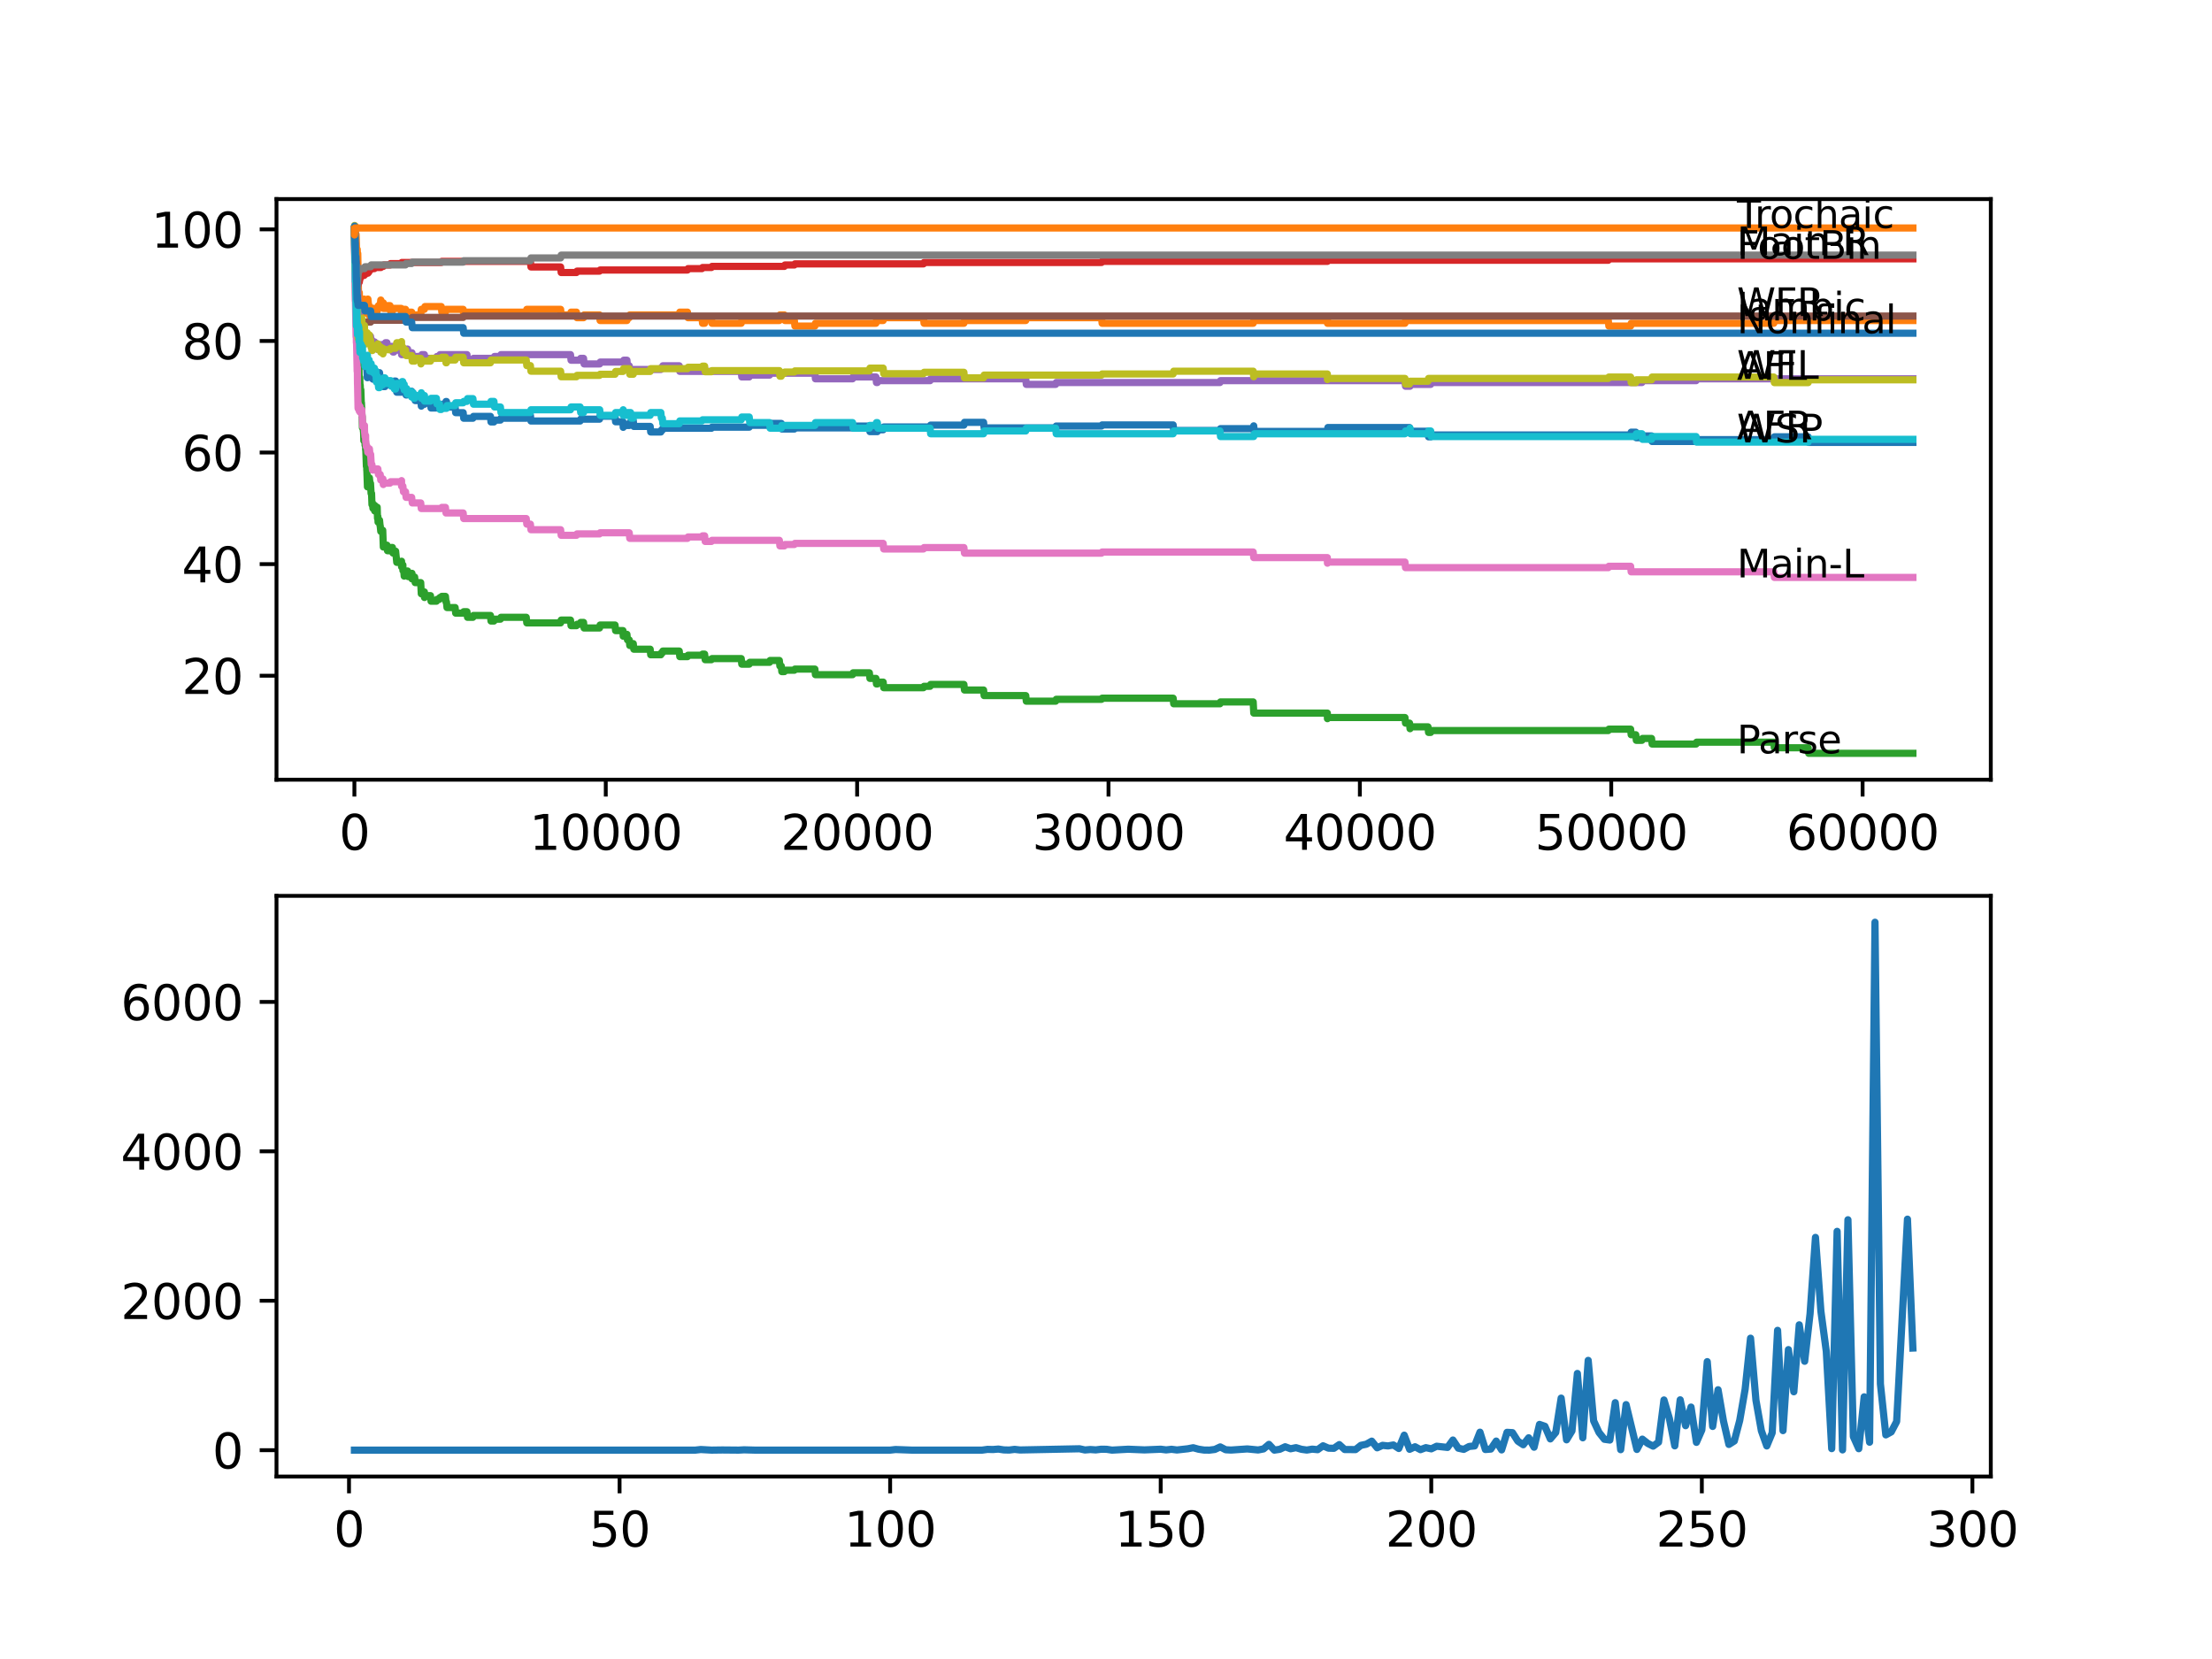 <?xml version="1.0" encoding="utf-8" standalone="no"?>
<!DOCTYPE svg PUBLIC "-//W3C//DTD SVG 1.1//EN"
  "http://www.w3.org/Graphics/SVG/1.1/DTD/svg11.dtd">
<svg xmlns:xlink="http://www.w3.org/1999/xlink" width="460.8pt" height="345.6pt" viewBox="0 0 460.8 345.6" xmlns="http://www.w3.org/2000/svg" version="1.1">
 <defs>
  <style type="text/css">*{stroke-linejoin: round; stroke-linecap: butt}</style>
 </defs>
 <g id="figure_1">
  <g id="patch_1">
   <path d="M 0 345.6 
L 460.8 345.6 
L 460.8 0 
L 0 0 
z
" style="fill: #ffffff"/>
  </g>
  <g id="axes_1">
   <g id="patch_2">
    <path d="M 57.6 162.432 
L 414.72 162.432 
L 414.72 41.472 
L 57.6 41.472 
z
" style="fill: #ffffff"/>
   </g>
   <g id="matplotlib.axis_1">
    <g id="xtick_1">
     <g id="line2d_1">
      <defs>
       <path id="m1ba9504cbe" d="M 0 0 
L 0 3.5 
" style="stroke: #000000; stroke-width: 0.8"/>
      </defs>
      <g>
       <use xlink:href="#m1ba9504cbe" x="73.827" y="162.432" style="stroke: #000000; stroke-width: 0.8"/>
      </g>
     </g>
     <g id="text_1">
      <!-- 0 -->
      <g transform="translate(70.646 177.03)scale(0.1 -0.1)">
       <defs>
        <path id="DejaVuSans-30" d="M 2034 4250 
Q 1547 4250 1301 3770 
Q 1056 3291 1056 2328 
Q 1056 1369 1301 889 
Q 1547 409 2034 409 
Q 2525 409 2770 889 
Q 3016 1369 3016 2328 
Q 3016 3291 2770 3770 
Q 2525 4250 2034 4250 
z
M 2034 4750 
Q 2819 4750 3233 4129 
Q 3647 3509 3647 2328 
Q 3647 1150 3233 529 
Q 2819 -91 2034 -91 
Q 1250 -91 836 529 
Q 422 1150 422 2328 
Q 422 3509 836 4129 
Q 1250 4750 2034 4750 
z
" transform="scale(0.016)"/>
       </defs>
       <use xlink:href="#DejaVuSans-30"/>
      </g>
     </g>
    </g>
    <g id="xtick_2">
     <g id="line2d_2">
      <g>
       <use xlink:href="#m1ba9504cbe" x="126.192" y="162.432" style="stroke: #000000; stroke-width: 0.8"/>
      </g>
     </g>
     <g id="text_2">
      <!-- 10000 -->
      <g transform="translate(110.286 177.03)scale(0.1 -0.1)">
       <defs>
        <path id="DejaVuSans-31" d="M 794 531 
L 1825 531 
L 1825 4091 
L 703 3866 
L 703 4441 
L 1819 4666 
L 2450 4666 
L 2450 531 
L 3481 531 
L 3481 0 
L 794 0 
L 794 531 
z
" transform="scale(0.016)"/>
       </defs>
       <use xlink:href="#DejaVuSans-31"/>
       <use xlink:href="#DejaVuSans-30" x="63.623"/>
       <use xlink:href="#DejaVuSans-30" x="127.246"/>
       <use xlink:href="#DejaVuSans-30" x="190.869"/>
       <use xlink:href="#DejaVuSans-30" x="254.492"/>
      </g>
     </g>
    </g>
    <g id="xtick_3">
     <g id="line2d_3">
      <g>
       <use xlink:href="#m1ba9504cbe" x="178.556" y="162.432" style="stroke: #000000; stroke-width: 0.8"/>
      </g>
     </g>
     <g id="text_3">
      <!-- 20000 -->
      <g transform="translate(162.65 177.03)scale(0.1 -0.1)">
       <defs>
        <path id="DejaVuSans-32" d="M 1228 531 
L 3431 531 
L 3431 0 
L 469 0 
L 469 531 
Q 828 903 1448 1529 
Q 2069 2156 2228 2338 
Q 2531 2678 2651 2914 
Q 2772 3150 2772 3378 
Q 2772 3750 2511 3984 
Q 2250 4219 1831 4219 
Q 1534 4219 1204 4116 
Q 875 4013 500 3803 
L 500 4441 
Q 881 4594 1212 4672 
Q 1544 4750 1819 4750 
Q 2544 4750 2975 4387 
Q 3406 4025 3406 3419 
Q 3406 3131 3298 2873 
Q 3191 2616 2906 2266 
Q 2828 2175 2409 1742 
Q 1991 1309 1228 531 
z
" transform="scale(0.016)"/>
       </defs>
       <use xlink:href="#DejaVuSans-32"/>
       <use xlink:href="#DejaVuSans-30" x="63.623"/>
       <use xlink:href="#DejaVuSans-30" x="127.246"/>
       <use xlink:href="#DejaVuSans-30" x="190.869"/>
       <use xlink:href="#DejaVuSans-30" x="254.492"/>
      </g>
     </g>
    </g>
    <g id="xtick_4">
     <g id="line2d_4">
      <g>
       <use xlink:href="#m1ba9504cbe" x="230.921" y="162.432" style="stroke: #000000; stroke-width: 0.8"/>
      </g>
     </g>
     <g id="text_4">
      <!-- 30000 -->
      <g transform="translate(215.015 177.03)scale(0.1 -0.1)">
       <defs>
        <path id="DejaVuSans-33" d="M 2597 2516 
Q 3050 2419 3304 2112 
Q 3559 1806 3559 1356 
Q 3559 666 3084 287 
Q 2609 -91 1734 -91 
Q 1441 -91 1130 -33 
Q 819 25 488 141 
L 488 750 
Q 750 597 1062 519 
Q 1375 441 1716 441 
Q 2309 441 2620 675 
Q 2931 909 2931 1356 
Q 2931 1769 2642 2001 
Q 2353 2234 1838 2234 
L 1294 2234 
L 1294 2753 
L 1863 2753 
Q 2328 2753 2575 2939 
Q 2822 3125 2822 3475 
Q 2822 3834 2567 4026 
Q 2313 4219 1838 4219 
Q 1578 4219 1281 4162 
Q 984 4106 628 3988 
L 628 4550 
Q 988 4650 1302 4700 
Q 1616 4750 1894 4750 
Q 2613 4750 3031 4423 
Q 3450 4097 3450 3541 
Q 3450 3153 3228 2886 
Q 3006 2619 2597 2516 
z
" transform="scale(0.016)"/>
       </defs>
       <use xlink:href="#DejaVuSans-33"/>
       <use xlink:href="#DejaVuSans-30" x="63.623"/>
       <use xlink:href="#DejaVuSans-30" x="127.246"/>
       <use xlink:href="#DejaVuSans-30" x="190.869"/>
       <use xlink:href="#DejaVuSans-30" x="254.492"/>
      </g>
     </g>
    </g>
    <g id="xtick_5">
     <g id="line2d_5">
      <g>
       <use xlink:href="#m1ba9504cbe" x="283.285" y="162.432" style="stroke: #000000; stroke-width: 0.8"/>
      </g>
     </g>
     <g id="text_5">
      <!-- 40000 -->
      <g transform="translate(267.379 177.03)scale(0.1 -0.1)">
       <defs>
        <path id="DejaVuSans-34" d="M 2419 4116 
L 825 1625 
L 2419 1625 
L 2419 4116 
z
M 2253 4666 
L 3047 4666 
L 3047 1625 
L 3713 1625 
L 3713 1100 
L 3047 1100 
L 3047 0 
L 2419 0 
L 2419 1100 
L 313 1100 
L 313 1709 
L 2253 4666 
z
" transform="scale(0.016)"/>
       </defs>
       <use xlink:href="#DejaVuSans-34"/>
       <use xlink:href="#DejaVuSans-30" x="63.623"/>
       <use xlink:href="#DejaVuSans-30" x="127.246"/>
       <use xlink:href="#DejaVuSans-30" x="190.869"/>
       <use xlink:href="#DejaVuSans-30" x="254.492"/>
      </g>
     </g>
    </g>
    <g id="xtick_6">
     <g id="line2d_6">
      <g>
       <use xlink:href="#m1ba9504cbe" x="335.65" y="162.432" style="stroke: #000000; stroke-width: 0.8"/>
      </g>
     </g>
     <g id="text_6">
      <!-- 50000 -->
      <g transform="translate(319.744 177.03)scale(0.1 -0.1)">
       <defs>
        <path id="DejaVuSans-35" d="M 691 4666 
L 3169 4666 
L 3169 4134 
L 1269 4134 
L 1269 2991 
Q 1406 3038 1543 3061 
Q 1681 3084 1819 3084 
Q 2600 3084 3056 2656 
Q 3513 2228 3513 1497 
Q 3513 744 3044 326 
Q 2575 -91 1722 -91 
Q 1428 -91 1123 -41 
Q 819 9 494 109 
L 494 744 
Q 775 591 1075 516 
Q 1375 441 1709 441 
Q 2250 441 2565 725 
Q 2881 1009 2881 1497 
Q 2881 1984 2565 2268 
Q 2250 2553 1709 2553 
Q 1456 2553 1204 2497 
Q 953 2441 691 2322 
L 691 4666 
z
" transform="scale(0.016)"/>
       </defs>
       <use xlink:href="#DejaVuSans-35"/>
       <use xlink:href="#DejaVuSans-30" x="63.623"/>
       <use xlink:href="#DejaVuSans-30" x="127.246"/>
       <use xlink:href="#DejaVuSans-30" x="190.869"/>
       <use xlink:href="#DejaVuSans-30" x="254.492"/>
      </g>
     </g>
    </g>
    <g id="xtick_7">
     <g id="line2d_7">
      <g>
       <use xlink:href="#m1ba9504cbe" x="388.014" y="162.432" style="stroke: #000000; stroke-width: 0.8"/>
      </g>
     </g>
     <g id="text_7">
      <!-- 60000 -->
      <g transform="translate(372.108 177.03)scale(0.1 -0.1)">
       <defs>
        <path id="DejaVuSans-36" d="M 2113 2584 
Q 1688 2584 1439 2293 
Q 1191 2003 1191 1497 
Q 1191 994 1439 701 
Q 1688 409 2113 409 
Q 2538 409 2786 701 
Q 3034 994 3034 1497 
Q 3034 2003 2786 2293 
Q 2538 2584 2113 2584 
z
M 3366 4563 
L 3366 3988 
Q 3128 4100 2886 4159 
Q 2644 4219 2406 4219 
Q 1781 4219 1451 3797 
Q 1122 3375 1075 2522 
Q 1259 2794 1537 2939 
Q 1816 3084 2150 3084 
Q 2853 3084 3261 2657 
Q 3669 2231 3669 1497 
Q 3669 778 3244 343 
Q 2819 -91 2113 -91 
Q 1303 -91 875 529 
Q 447 1150 447 2328 
Q 447 3434 972 4092 
Q 1497 4750 2381 4750 
Q 2619 4750 2861 4703 
Q 3103 4656 3366 4563 
z
" transform="scale(0.016)"/>
       </defs>
       <use xlink:href="#DejaVuSans-36"/>
       <use xlink:href="#DejaVuSans-30" x="63.623"/>
       <use xlink:href="#DejaVuSans-30" x="127.246"/>
       <use xlink:href="#DejaVuSans-30" x="190.869"/>
       <use xlink:href="#DejaVuSans-30" x="254.492"/>
      </g>
     </g>
    </g>
   </g>
   <g id="matplotlib.axis_2">
    <g id="ytick_1">
     <g id="line2d_8">
      <defs>
       <path id="m4ada2e8c37" d="M 0 0 
L -3.5 0 
" style="stroke: #000000; stroke-width: 0.8"/>
      </defs>
      <g>
       <use xlink:href="#m4ada2e8c37" x="57.6" y="140.76" style="stroke: #000000; stroke-width: 0.8"/>
      </g>
     </g>
     <g id="text_8">
      <!-- 20 -->
      <g transform="translate(37.875 144.559)scale(0.1 -0.1)">
       <use xlink:href="#DejaVuSans-32"/>
       <use xlink:href="#DejaVuSans-30" x="63.623"/>
      </g>
     </g>
    </g>
    <g id="ytick_2">
     <g id="line2d_9">
      <g>
       <use xlink:href="#m4ada2e8c37" x="57.6" y="117.516" style="stroke: #000000; stroke-width: 0.8"/>
      </g>
     </g>
     <g id="text_9">
      <!-- 40 -->
      <g transform="translate(37.875 121.315)scale(0.1 -0.1)">
       <use xlink:href="#DejaVuSans-34"/>
       <use xlink:href="#DejaVuSans-30" x="63.623"/>
      </g>
     </g>
    </g>
    <g id="ytick_3">
     <g id="line2d_10">
      <g>
       <use xlink:href="#m4ada2e8c37" x="57.6" y="94.272" style="stroke: #000000; stroke-width: 0.8"/>
      </g>
     </g>
     <g id="text_10">
      <!-- 60 -->
      <g transform="translate(37.875 98.071)scale(0.1 -0.1)">
       <use xlink:href="#DejaVuSans-36"/>
       <use xlink:href="#DejaVuSans-30" x="63.623"/>
      </g>
     </g>
    </g>
    <g id="ytick_4">
     <g id="line2d_11">
      <g>
       <use xlink:href="#m4ada2e8c37" x="57.6" y="71.028" style="stroke: #000000; stroke-width: 0.8"/>
      </g>
     </g>
     <g id="text_11">
      <!-- 80 -->
      <g transform="translate(37.875 74.827)scale(0.1 -0.1)">
       <defs>
        <path id="DejaVuSans-38" d="M 2034 2216 
Q 1584 2216 1326 1975 
Q 1069 1734 1069 1313 
Q 1069 891 1326 650 
Q 1584 409 2034 409 
Q 2484 409 2743 651 
Q 3003 894 3003 1313 
Q 3003 1734 2745 1975 
Q 2488 2216 2034 2216 
z
M 1403 2484 
Q 997 2584 770 2862 
Q 544 3141 544 3541 
Q 544 4100 942 4425 
Q 1341 4750 2034 4750 
Q 2731 4750 3128 4425 
Q 3525 4100 3525 3541 
Q 3525 3141 3298 2862 
Q 3072 2584 2669 2484 
Q 3125 2378 3379 2068 
Q 3634 1759 3634 1313 
Q 3634 634 3220 271 
Q 2806 -91 2034 -91 
Q 1263 -91 848 271 
Q 434 634 434 1313 
Q 434 1759 690 2068 
Q 947 2378 1403 2484 
z
M 1172 3481 
Q 1172 3119 1398 2916 
Q 1625 2713 2034 2713 
Q 2441 2713 2670 2916 
Q 2900 3119 2900 3481 
Q 2900 3844 2670 4047 
Q 2441 4250 2034 4250 
Q 1625 4250 1398 4047 
Q 1172 3844 1172 3481 
z
" transform="scale(0.016)"/>
       </defs>
       <use xlink:href="#DejaVuSans-38"/>
       <use xlink:href="#DejaVuSans-30" x="63.623"/>
      </g>
     </g>
    </g>
    <g id="ytick_5">
     <g id="line2d_12">
      <g>
       <use xlink:href="#m4ada2e8c37" x="57.6" y="47.784" style="stroke: #000000; stroke-width: 0.8"/>
      </g>
     </g>
     <g id="text_12">
      <!-- 100 -->
      <g transform="translate(31.512 51.583)scale(0.1 -0.1)">
       <use xlink:href="#DejaVuSans-31"/>
       <use xlink:href="#DejaVuSans-30" x="63.623"/>
       <use xlink:href="#DejaVuSans-30" x="127.246"/>
      </g>
     </g>
    </g>
   </g>
   <g id="line2d_13">
    <path d="M 73.833 47.784 
L 73.838 47.784 
L 73.958 51.483 
L 73.964 51.096 
L 73.974 51.096 
L 74.021 50.011 
L 74.042 52.336 
L 74.184 59.948 
L 74.194 59.948 
L 74.252 59.193 
L 74.257 60.355 
L 74.267 60.355 
L 74.403 66.34 
L 74.409 66.108 
L 74.456 68.142 
L 74.472 67.754 
L 74.597 71.008 
L 74.602 71.008 
L 74.639 69.962 
L 74.671 71.899 
L 74.692 71.512 
L 74.812 73.836 
L 74.849 73.836 
L 74.964 72.403 
L 74.98 73.565 
L 75.074 72.597 
L 75.089 72.597 
L 75.168 72.364 
L 75.173 73.526 
L 75.178 73.526 
L 75.199 73.526 
L 75.294 72.752 
L 75.299 73.914 
L 75.325 75.076 
L 75.409 74.108 
L 75.472 74.108 
L 75.503 75.27 
L 75.582 74.301 
L 75.613 74.301 
L 75.713 75.463 
L 75.723 75.076 
L 75.728 75.076 
L 75.796 76.238 
L 75.838 75.851 
L 75.864 75.851 
L 76.001 74.65 
L 76.048 74.65 
L 76.116 75.812 
L 76.163 75.58 
L 76.221 74.418 
L 76.262 75.58 
L 76.331 76.742 
L 76.372 76.355 
L 76.399 76.355 
L 76.519 78.679 
L 76.545 78.679 
L 76.66 78.098 
L 76.818 78.098 
L 76.948 77.091 
L 77.226 77.091 
L 77.263 76.858 
L 77.268 78.02 
L 77.32 77.633 
L 77.404 77.633 
L 77.472 78.795 
L 77.514 77.827 
L 77.577 77.827 
L 77.692 78.989 
L 77.99 78.989 
L 78.106 78.601 
L 78.294 78.601 
L 78.415 77.827 
L 78.635 77.827 
L 78.645 78.989 
L 78.745 78.02 
L 78.755 78.02 
L 78.87 77.633 
L 79.064 77.633 
L 79.179 78.795 
L 79.729 78.795 
L 79.844 80.538 
L 80.19 80.538 
L 80.305 80.151 
L 81.41 80.151 
L 81.525 79.764 
L 82.049 79.764 
L 82.164 79.376 
L 82.415 79.376 
L 82.53 80.538 
L 82.536 80.538 
L 82.651 81.701 
L 83.651 81.701 
L 83.766 81.313 
L 83.892 81.313 
L 84.012 80.345 
L 84.107 80.345 
L 84.201 81.507 
L 84.217 81.12 
L 84.478 81.12 
L 84.594 82.282 
L 84.714 82.282 
L 84.829 81.894 
L 85.62 81.894 
L 85.735 81.507 
L 85.761 81.507 
L 85.877 82.669 
L 86.081 82.669 
L 86.196 82.282 
L 86.379 82.282 
L 86.494 83.444 
L 87.688 83.444 
L 87.767 84.606 
L 87.798 84.219 
L 88.427 84.219 
L 88.542 83.831 
L 89.678 83.831 
L 89.793 84.994 
L 90.909 84.994 
L 91.024 84.606 
L 91.542 84.606 
L 91.658 84.219 
L 92.794 84.219 
L 92.909 83.638 
L 93.003 83.638 
L 93.119 84.8 
L 94.81 84.8 
L 94.925 85.962 
L 96.486 85.962 
L 96.601 87.124 
L 98.517 87.124 
L 98.633 86.737 
L 102.167 86.737 
L 102.282 87.899 
L 102.895 87.899 
L 103.01 87.512 
L 104.246 87.512 
L 104.361 87.124 
L 109.624 87.124 
L 109.739 86.543 
L 110.493 86.543 
L 110.608 87.705 
L 120.851 87.705 
L 120.966 87.318 
L 124.893 87.318 
L 125.014 86.698 
L 128.124 86.698 
L 128.239 87.86 
L 129.774 87.86 
L 129.826 89.023 
L 129.884 88.635 
L 131.078 88.635 
L 131.193 88.054 
L 131.36 88.054 
L 131.476 87.667 
L 131.921 87.667 
L 132.036 88.829 
L 135.44 88.829 
L 135.555 89.991 
L 137.665 89.991 
L 137.78 89.604 
L 137.969 89.604 
L 138.084 89.216 
L 148.206 89.216 
L 148.321 88.984 
L 156.076 88.984 
L 156.192 88.596 
L 160.313 88.596 
L 160.428 88.209 
L 162.753 88.209 
L 162.868 89.371 
L 165.481 89.371 
L 165.596 89.139 
L 177.603 89.139 
L 177.719 88.751 
L 181.107 88.751 
L 181.222 89.914 
L 182.767 89.914 
L 182.882 89.526 
L 183.981 89.526 
L 184.097 88.945 
L 193.753 88.945 
L 193.868 88.558 
L 200.801 88.558 
L 200.916 87.977 
L 204.896 87.977 
L 205.011 89.139 
L 219.914 89.139 
L 220.029 88.751 
L 229.476 88.751 
L 229.591 88.519 
L 244.389 88.519 
L 244.504 89.681 
L 254.139 89.681 
L 254.255 89.294 
L 261.062 89.294 
L 261.172 88.713 
L 261.287 89.875 
L 276.509 89.875 
L 276.625 89.061 
L 293.633 89.061 
L 293.737 90.223 
L 293.743 89.836 
L 297.476 89.836 
L 297.591 90.998 
L 298.036 90.998 
L 298.152 90.611 
L 339.687 90.611 
L 339.802 90.03 
L 340.761 90.03 
L 340.876 91.192 
L 342.044 91.192 
L 342.159 90.805 
L 344.049 90.805 
L 344.164 91.967 
L 353.323 91.967 
L 353.438 91.579 
L 369.514 91.579 
L 369.629 90.998 
L 376.672 90.998 
L 376.787 92.16 
L 398.487 92.16 
L 398.487 92.16 
" clip-path="url(#p1aa1a61406)" style="fill: none; stroke: #1f77b4; stroke-width: 1.5; stroke-linecap: square"/>
   </g>
   <g id="line2d_14">
    <path d="M 73.833 47.784 
L 73.838 47.784 
L 73.958 47.106 
L 74.021 47.106 
L 74.089 49.14 
L 74.136 48.849 
L 74.184 48.849 
L 74.283 52.336 
L 74.304 51.948 
L 74.414 51.948 
L 74.451 53.11 
L 74.524 52.82 
L 74.529 52.82 
L 74.676 60.955 
L 74.686 60.955 
L 74.77 62.118 
L 74.796 61.536 
L 74.807 61.536 
L 74.849 60.955 
L 74.906 62.699 
L 74.932 62.699 
L 74.985 64.636 
L 75.042 64.055 
L 75.089 63.473 
L 75.095 64.636 
L 75.147 64.636 
L 75.189 64.636 
L 75.309 63.473 
L 75.33 63.473 
L 75.377 64.636 
L 75.44 64.055 
L 75.451 64.055 
L 75.571 62.892 
L 75.775 62.892 
L 75.864 62.311 
L 75.87 63.473 
L 75.88 63.473 
L 75.927 63.473 
L 75.933 64.636 
L 76.037 64.055 
L 76.116 64.055 
L 76.163 65.217 
L 76.226 64.055 
L 76.482 64.055 
L 76.608 62.311 
L 76.645 62.311 
L 76.76 63.473 
L 76.818 63.473 
L 76.938 65.798 
L 76.954 65.798 
L 77.069 64.636 
L 77.184 64.636 
L 77.226 64.055 
L 77.231 65.217 
L 77.289 65.217 
L 77.315 65.217 
L 77.43 64.829 
L 77.472 64.829 
L 77.587 64.248 
L 77.985 64.248 
L 78.053 65.41 
L 78.095 64.829 
L 78.572 64.829 
L 78.687 64.248 
L 78.718 64.248 
L 78.834 63.667 
L 79.205 63.667 
L 79.321 62.505 
L 79.336 62.505 
L 79.451 63.667 
L 79.776 63.667 
L 79.849 63.086 
L 79.855 64.248 
L 79.881 64.248 
L 80.609 64.248 
L 80.724 63.667 
L 81.242 63.667 
L 81.358 64.829 
L 81.75 64.829 
L 81.865 64.248 
L 83.588 64.248 
L 83.651 65.41 
L 83.698 65.023 
L 83.929 65.023 
L 84.044 64.442 
L 84.478 64.442 
L 84.594 65.604 
L 84.908 65.604 
L 85.023 65.023 
L 85.761 65.023 
L 85.819 66.185 
L 85.871 65.604 
L 87.641 65.604 
L 87.756 64.442 
L 88.406 64.442 
L 88.521 63.861 
L 91.925 63.861 
L 92.04 65.023 
L 92.794 65.023 
L 92.909 64.442 
L 96.486 64.442 
L 96.601 65.604 
L 97.276 65.604 
L 97.392 65.023 
L 109.624 65.023 
L 109.739 64.442 
L 116.787 64.442 
L 116.903 65.604 
L 118.845 65.604 
L 118.96 65.023 
L 120.086 65.023 
L 120.201 66.185 
L 121.563 66.185 
L 121.678 65.604 
L 124.893 65.604 
L 125.009 66.766 
L 130.601 66.766 
L 130.716 66.185 
L 131.078 66.185 
L 131.193 65.604 
L 141.498 65.604 
L 141.613 65.023 
L 143.216 65.023 
L 143.331 66.185 
L 146.237 66.185 
L 146.352 67.347 
L 146.787 67.347 
L 146.902 66.185 
L 148.206 66.185 
L 148.321 67.347 
L 154.411 67.347 
L 154.526 66.766 
L 162.35 66.766 
L 162.465 65.604 
L 163.397 65.604 
L 163.512 66.766 
L 165.481 66.766 
L 165.596 67.929 
L 169.754 67.929 
L 169.869 67.347 
L 182.468 67.347 
L 182.583 66.766 
L 183.981 66.766 
L 184.097 66.185 
L 192.381 66.185 
L 192.496 67.347 
L 200.801 67.347 
L 200.916 66.766 
L 213.683 66.766 
L 213.798 66.185 
L 229.476 66.185 
L 229.591 67.347 
L 261.062 67.347 
L 261.177 66.766 
L 276.509 66.766 
L 276.53 66.185 
L 276.536 67.347 
L 276.614 67.347 
L 292.68 67.347 
L 292.795 66.766 
L 335.037 66.766 
L 335.152 67.929 
L 339.687 67.929 
L 339.802 67.347 
L 369.514 67.347 
L 369.629 66.766 
L 398.487 66.766 
L 398.487 66.766 
" clip-path="url(#p1aa1a61406)" style="fill: none; stroke: #ff7f0e; stroke-width: 1.5; stroke-linecap: square"/>
   </g>
   <g id="line2d_15">
    <path d="M 73.833 47.784 
L 73.838 47.784 
L 73.958 56.946 
L 73.985 56.558 
L 73.99 56.171 
L 74.042 59.658 
L 74.178 66.34 
L 74.184 66.34 
L 74.252 64.887 
L 74.273 67.212 
L 74.283 66.921 
L 74.362 70.408 
L 74.403 70.117 
L 74.409 70.117 
L 74.519 73.217 
L 74.529 72.635 
L 74.618 70.427 
L 74.629 72.752 
L 74.634 72.461 
L 74.76 77.497 
L 74.765 77.11 
L 74.77 76.723 
L 74.812 78.66 
L 74.854 78.66 
L 74.88 78.66 
L 74.938 78.621 
L 74.995 80.267 
L 75.042 80.267 
L 75.089 81.429 
L 75.158 81.197 
L 75.168 81.197 
L 75.273 84.296 
L 75.288 83.909 
L 75.294 83.909 
L 75.414 86.776 
L 75.451 86.776 
L 75.503 89.1 
L 75.566 88.713 
L 75.613 88.713 
L 75.713 89.875 
L 75.723 89.487 
L 75.728 89.487 
L 75.796 91.812 
L 75.844 91.424 
L 75.864 91.424 
L 75.933 90.805 
L 75.938 91.967 
L 75.959 91.967 
L 75.964 91.967 
L 76.048 91.579 
L 76.053 92.742 
L 76.063 92.742 
L 76.116 92.742 
L 76.163 92.509 
L 76.168 93.671 
L 76.2 93.671 
L 76.325 97.158 
L 76.331 97.158 
L 76.399 96.771 
L 76.404 97.933 
L 76.42 97.933 
L 76.545 101.419 
L 76.66 100.838 
L 76.818 100.838 
L 76.954 99.54 
L 77.069 100.703 
L 77.184 100.703 
L 77.304 102.795 
L 77.404 102.795 
L 77.488 105.119 
L 77.519 104.732 
L 77.577 104.732 
L 77.692 105.894 
L 77.985 105.894 
L 78.053 105.274 
L 78.059 106.436 
L 78.079 106.436 
L 78.294 106.436 
L 78.415 105.661 
L 78.572 105.661 
L 78.645 107.986 
L 78.687 107.598 
L 78.718 107.598 
L 78.755 108.761 
L 78.828 108.373 
L 79.064 108.373 
L 79.179 109.535 
L 79.205 109.535 
L 79.321 110.698 
L 79.336 110.698 
L 79.451 110.465 
L 79.729 110.465 
L 79.855 113.952 
L 80.19 113.952 
L 80.305 113.564 
L 80.609 113.564 
L 80.724 114.727 
L 81.242 114.727 
L 81.358 114.436 
L 81.41 114.436 
L 81.525 114.049 
L 81.75 114.049 
L 81.865 115.211 
L 82.049 115.211 
L 82.164 114.823 
L 82.415 114.823 
L 82.53 115.986 
L 82.536 115.986 
L 82.651 117.148 
L 83.588 117.148 
L 83.651 116.915 
L 83.656 118.078 
L 83.677 118.078 
L 83.892 118.078 
L 83.929 117.69 
L 83.934 118.852 
L 83.991 118.852 
L 84.107 118.852 
L 84.201 120.015 
L 84.217 119.627 
L 84.478 119.627 
L 84.594 119.337 
L 84.714 119.337 
L 84.829 118.949 
L 84.908 118.949 
L 85.023 120.111 
L 85.62 120.111 
L 85.735 119.724 
L 85.761 119.724 
L 85.819 119.433 
L 85.824 120.596 
L 85.856 120.596 
L 86.081 120.596 
L 86.196 120.208 
L 86.379 120.208 
L 86.494 121.37 
L 87.641 121.37 
L 87.762 123.695 
L 87.767 123.695 
L 87.882 123.307 
L 88.406 123.307 
L 88.427 124.47 
L 88.516 124.082 
L 89.678 124.082 
L 89.793 125.244 
L 90.909 125.244 
L 91.024 124.857 
L 91.542 124.857 
L 91.658 124.47 
L 91.925 124.47 
L 92.04 124.237 
L 92.794 124.237 
L 92.909 125.399 
L 93.003 125.399 
L 93.119 126.562 
L 94.81 126.562 
L 94.925 127.724 
L 96.486 127.724 
L 96.601 127.433 
L 97.276 127.433 
L 97.392 128.595 
L 98.517 128.595 
L 98.633 128.208 
L 102.167 128.208 
L 102.282 129.37 
L 102.895 129.37 
L 103.01 128.983 
L 104.246 128.983 
L 104.361 128.595 
L 109.624 128.595 
L 109.739 129.758 
L 116.787 129.758 
L 116.903 129.177 
L 118.845 129.177 
L 118.96 130.339 
L 120.086 130.339 
L 120.201 130.048 
L 120.851 130.048 
L 120.966 129.661 
L 121.563 129.661 
L 121.678 130.823 
L 124.893 130.823 
L 125.014 130.203 
L 128.124 130.203 
L 128.239 131.365 
L 129.774 131.365 
L 129.826 132.528 
L 129.884 132.14 
L 130.601 132.14 
L 130.716 133.302 
L 131.078 133.302 
L 131.193 134.465 
L 131.36 134.465 
L 131.476 134.077 
L 131.921 134.077 
L 132.036 135.239 
L 135.44 135.239 
L 135.555 136.402 
L 137.665 136.402 
L 137.78 136.014 
L 137.969 136.014 
L 138.084 135.627 
L 141.498 135.627 
L 141.613 136.789 
L 143.216 136.789 
L 143.331 136.498 
L 146.237 136.498 
L 146.352 136.266 
L 146.787 136.266 
L 146.902 137.428 
L 148.206 137.428 
L 148.321 137.196 
L 154.411 137.196 
L 154.526 138.358 
L 156.076 138.358 
L 156.192 137.971 
L 160.313 137.971 
L 160.428 137.583 
L 162.35 137.583 
L 162.465 138.745 
L 162.753 138.745 
L 162.868 139.908 
L 163.397 139.908 
L 163.512 139.617 
L 165.481 139.617 
L 165.596 139.385 
L 169.754 139.385 
L 169.869 140.547 
L 177.603 140.547 
L 177.719 140.159 
L 181.107 140.159 
L 181.222 141.322 
L 182.468 141.322 
L 182.583 142.484 
L 182.767 142.484 
L 182.882 142.096 
L 183.981 142.096 
L 184.097 143.259 
L 192.381 143.259 
L 192.496 142.968 
L 193.753 142.968 
L 193.868 142.581 
L 200.801 142.581 
L 200.916 143.743 
L 204.896 143.743 
L 205.011 144.905 
L 213.683 144.905 
L 213.798 146.067 
L 219.914 146.067 
L 220.029 145.68 
L 229.476 145.68 
L 229.591 145.447 
L 244.389 145.447 
L 244.504 146.61 
L 254.139 146.61 
L 254.255 146.222 
L 261.062 146.222 
L 261.182 148.547 
L 276.509 148.547 
L 276.53 149.709 
L 276.625 149.476 
L 292.68 149.476 
L 292.795 150.639 
L 293.633 150.639 
L 293.737 151.801 
L 293.743 151.413 
L 297.476 151.413 
L 297.591 152.576 
L 298.036 152.576 
L 298.152 152.188 
L 335.037 152.188 
L 335.152 151.898 
L 339.687 151.898 
L 339.802 153.06 
L 340.761 153.06 
L 340.876 154.222 
L 342.044 154.222 
L 342.159 153.835 
L 344.049 153.835 
L 344.164 154.997 
L 353.323 154.997 
L 353.438 154.609 
L 369.514 154.609 
L 369.629 155.772 
L 376.672 155.772 
L 376.787 156.934 
L 398.487 156.934 
L 398.487 156.934 
" clip-path="url(#p1aa1a61406)" style="fill: none; stroke: #2ca02c; stroke-width: 1.5; stroke-linecap: square"/>
   </g>
   <g id="line2d_16">
    <path d="M 73.833 47.784 
L 73.838 47.784 
L 73.927 53.362 
L 73.964 52.006 
L 73.974 52.006 
L 74.037 50.728 
L 74.063 52.82 
L 74.068 52.529 
L 74.084 52.529 
L 74.089 52.142 
L 74.11 55.629 
L 74.152 55.396 
L 74.184 55.396 
L 74.231 54.583 
L 74.236 55.745 
L 74.288 54.989 
L 74.403 56.849 
L 74.466 56.326 
L 74.472 57.488 
L 74.513 56.675 
L 74.519 56.675 
L 74.587 59.348 
L 74.634 58.011 
L 74.671 58.011 
L 74.791 57.624 
L 74.801 57.624 
L 74.849 58.786 
L 74.911 58.36 
L 74.932 58.36 
L 75.053 57.837 
L 75.089 57.837 
L 75.205 57.604 
L 75.33 57.604 
L 75.446 57.372 
L 75.864 57.372 
L 75.98 57.139 
L 76.116 57.139 
L 76.231 56.907 
L 76.645 56.907 
L 76.76 56.713 
L 76.818 56.713 
L 76.938 56.19 
L 77.226 56.19 
L 77.341 55.958 
L 77.985 55.958 
L 78.1 55.725 
L 79.336 55.725 
L 79.451 55.493 
L 79.849 55.493 
L 79.965 55.202 
L 81.242 55.202 
L 81.358 54.912 
L 83.588 54.912 
L 83.703 54.679 
L 91.925 54.679 
L 92.04 54.447 
L 110.493 54.447 
L 110.608 55.609 
L 116.787 55.609 
L 116.903 56.771 
L 120.086 56.771 
L 120.201 56.481 
L 124.893 56.481 
L 125.009 56.248 
L 143.216 56.248 
L 143.331 55.958 
L 146.237 55.958 
L 146.352 55.725 
L 148.206 55.725 
L 148.321 55.493 
L 163.397 55.493 
L 163.512 55.202 
L 165.481 55.202 
L 165.596 54.97 
L 192.381 54.97 
L 192.496 54.679 
L 229.476 54.679 
L 229.591 54.447 
L 276.53 54.447 
L 276.646 54.215 
L 335.037 54.215 
L 335.152 53.924 
L 398.487 53.924 
L 398.487 53.924 
" clip-path="url(#p1aa1a61406)" style="fill: none; stroke: #d62728; stroke-width: 1.5; stroke-linecap: square"/>
   </g>
   <g id="line2d_17">
    <path d="M 73.833 47.784 
L 73.838 47.784 
L 73.958 55.299 
L 73.979 54.912 
L 73.995 54.912 
L 74.089 58.398 
L 74.115 58.108 
L 74.236 57.043 
L 74.273 57.043 
L 74.393 59.367 
L 74.44 59.367 
L 74.477 59.076 
L 74.482 60.239 
L 74.513 60.239 
L 74.644 64.887 
L 74.66 64.887 
L 74.77 63.532 
L 74.896 67.793 
L 74.901 67.793 
L 74.964 66.824 
L 74.969 67.987 
L 75.016 67.599 
L 75.042 67.599 
L 75.158 68.761 
L 75.189 68.761 
L 75.273 70.698 
L 75.304 70.311 
L 75.325 70.311 
L 75.44 69.691 
L 75.451 69.691 
L 75.503 70.853 
L 75.561 70.466 
L 75.713 70.466 
L 75.775 70.079 
L 75.781 71.241 
L 75.817 70.853 
L 75.964 70.853 
L 76.079 70.466 
L 76.331 70.466 
L 76.446 70.079 
L 76.482 70.079 
L 76.545 71.241 
L 76.592 70.853 
L 76.896 70.853 
L 77.016 70.079 
L 77.184 70.079 
L 77.299 71.241 
L 77.315 71.241 
L 77.43 70.853 
L 77.472 70.853 
L 77.488 72.016 
L 77.582 71.628 
L 77.99 71.628 
L 78.053 71.241 
L 78.059 72.403 
L 78.09 72.403 
L 78.294 72.403 
L 78.415 71.628 
L 78.572 71.628 
L 78.645 72.79 
L 78.682 72.403 
L 78.755 72.403 
L 78.87 72.016 
L 79.336 72.016 
L 79.451 71.783 
L 80.19 71.783 
L 80.305 71.396 
L 80.609 71.396 
L 80.724 72.558 
L 81.41 72.558 
L 81.525 72.171 
L 81.75 72.171 
L 81.865 73.333 
L 82.049 73.333 
L 82.164 72.945 
L 83.588 72.945 
L 83.651 72.713 
L 83.656 73.875 
L 83.677 73.875 
L 83.892 73.875 
L 84.007 73.488 
L 84.201 73.488 
L 84.316 73.1 
L 84.714 73.1 
L 84.829 72.713 
L 84.908 72.713 
L 85.023 73.875 
L 85.62 73.875 
L 85.735 73.488 
L 85.819 73.488 
L 85.934 74.65 
L 86.081 74.65 
L 86.196 74.263 
L 87.767 74.263 
L 87.882 73.875 
L 88.406 73.875 
L 88.427 75.037 
L 88.516 74.65 
L 90.909 74.65 
L 91.024 74.263 
L 91.542 74.263 
L 91.658 73.875 
L 97.276 73.875 
L 97.392 75.037 
L 98.517 75.037 
L 98.633 74.65 
L 102.895 74.65 
L 103.01 74.263 
L 104.246 74.263 
L 104.361 73.875 
L 118.845 73.875 
L 118.96 75.037 
L 120.851 75.037 
L 120.966 74.65 
L 121.563 74.65 
L 121.678 75.812 
L 124.93 75.812 
L 125.045 75.425 
L 129.826 75.425 
L 129.941 75.037 
L 130.601 75.037 
L 130.716 76.2 
L 131.078 76.2 
L 131.193 77.362 
L 131.36 77.362 
L 131.476 76.974 
L 137.665 76.974 
L 137.78 76.587 
L 137.969 76.587 
L 138.084 76.2 
L 141.498 76.2 
L 141.613 77.362 
L 154.411 77.362 
L 154.526 78.524 
L 156.076 78.524 
L 156.192 78.137 
L 160.313 78.137 
L 160.428 77.749 
L 169.754 77.749 
L 169.869 78.911 
L 177.603 78.911 
L 177.719 78.524 
L 182.468 78.524 
L 182.583 79.686 
L 182.767 79.686 
L 182.882 79.299 
L 193.753 79.299 
L 193.868 78.911 
L 213.683 78.911 
L 213.798 80.074 
L 219.914 80.074 
L 220.029 79.686 
L 254.139 79.686 
L 254.255 79.299 
L 292.68 79.299 
L 292.795 80.461 
L 293.737 80.461 
L 293.853 80.074 
L 298.036 80.074 
L 298.152 79.686 
L 342.044 79.686 
L 342.159 79.299 
L 353.323 79.299 
L 353.438 78.911 
L 398.487 78.911 
L 398.487 78.911 
" clip-path="url(#p1aa1a61406)" style="fill: none; stroke: #9467bd; stroke-width: 1.5; stroke-linecap: square"/>
   </g>
   <g id="line2d_18">
    <path d="M 73.833 47.784 
L 73.838 47.784 
L 73.943 53.014 
L 73.969 52.723 
L 73.974 52.723 
L 74.11 59.425 
L 74.131 59.425 
L 74.136 59.038 
L 74.199 61.459 
L 74.21 61.459 
L 74.215 61.459 
L 74.273 63.493 
L 74.33 62.486 
L 74.356 62.486 
L 74.482 67.715 
L 74.487 67.483 
L 75.927 67.483 
L 76.043 67.096 
L 77.215 67.096 
L 77.331 66.708 
L 84.478 66.708 
L 84.594 66.418 
L 85.761 66.418 
L 85.877 66.127 
L 96.486 66.127 
L 96.601 65.837 
L 398.487 65.837 
L 398.487 65.837 
" clip-path="url(#p1aa1a61406)" style="fill: none; stroke: #8c564b; stroke-width: 1.5; stroke-linecap: square"/>
   </g>
   <g id="line2d_19">
    <path d="M 73.833 47.784 
L 73.843 47.784 
L 73.848 47.551 
L 73.869 51.038 
L 74.016 62.679 
L 74.026 62.292 
L 74.037 62.292 
L 74.178 70.156 
L 74.184 70.156 
L 74.231 69.052 
L 74.241 71.376 
L 74.273 71.144 
L 74.403 77.362 
L 74.409 77.129 
L 74.414 77.129 
L 74.445 76.548 
L 74.472 80.035 
L 74.482 80.035 
L 74.587 85.032 
L 74.608 84.509 
L 74.623 83.986 
L 74.629 85.149 
L 74.718 84.471 
L 74.801 84.471 
L 74.849 85.633 
L 74.911 85.207 
L 74.932 85.207 
L 74.985 84.684 
L 74.99 85.846 
L 75.027 85.846 
L 75.089 85.846 
L 75.205 85.613 
L 75.33 85.613 
L 75.377 85.381 
L 75.383 86.543 
L 75.419 86.543 
L 75.451 86.543 
L 75.571 88.868 
L 75.864 88.868 
L 75.927 88.635 
L 75.933 89.797 
L 76.048 90.96 
L 76.116 90.96 
L 76.163 90.727 
L 76.168 91.889 
L 76.2 91.889 
L 76.315 93.051 
L 76.498 93.051 
L 76.613 94.214 
L 76.645 94.214 
L 76.76 94.02 
L 76.818 94.02 
L 76.938 93.497 
L 76.954 93.497 
L 77.069 94.659 
L 77.215 94.659 
L 77.336 96.751 
L 77.472 96.751 
L 77.587 97.913 
L 77.985 97.913 
L 78.1 97.681 
L 78.718 97.681 
L 78.834 98.843 
L 79.205 98.843 
L 79.321 100.005 
L 79.336 100.005 
L 79.451 99.773 
L 79.776 99.773 
L 79.849 100.935 
L 79.886 100.645 
L 81.242 100.645 
L 81.358 100.354 
L 83.588 100.354 
L 83.651 100.122 
L 83.656 101.284 
L 83.677 101.284 
L 83.929 101.284 
L 84.044 102.446 
L 84.478 102.446 
L 84.594 103.608 
L 85.761 103.608 
L 85.877 104.77 
L 87.641 104.77 
L 87.756 105.933 
L 91.925 105.933 
L 92.04 105.7 
L 92.794 105.7 
L 92.909 106.862 
L 96.486 106.862 
L 96.601 108.025 
L 109.624 108.025 
L 109.739 109.187 
L 110.493 109.187 
L 110.608 110.349 
L 116.787 110.349 
L 116.903 111.511 
L 120.086 111.511 
L 120.201 111.221 
L 124.893 111.221 
L 125.009 110.988 
L 131.078 110.988 
L 131.193 112.15 
L 143.216 112.15 
L 143.331 111.86 
L 146.237 111.86 
L 146.352 111.627 
L 146.787 111.627 
L 146.902 112.79 
L 148.206 112.79 
L 148.321 112.557 
L 162.35 112.557 
L 162.465 113.719 
L 163.397 113.719 
L 163.512 113.429 
L 165.481 113.429 
L 165.596 113.196 
L 183.981 113.196 
L 184.097 114.359 
L 192.381 114.359 
L 192.496 114.068 
L 200.801 114.068 
L 200.916 115.23 
L 229.476 115.23 
L 229.591 114.998 
L 261.062 114.998 
L 261.177 116.16 
L 276.509 116.16 
L 276.53 117.322 
L 276.625 117.09 
L 292.68 117.09 
L 292.795 118.252 
L 335.037 118.252 
L 335.152 117.961 
L 339.687 117.961 
L 339.802 119.124 
L 369.514 119.124 
L 369.629 120.286 
L 398.487 120.286 
L 398.487 120.286 
" clip-path="url(#p1aa1a61406)" style="fill: none; stroke: #e377c2; stroke-width: 1.5; stroke-linecap: square"/>
   </g>
   <g id="line2d_20">
    <path d="M 73.833 47.784 
L 73.838 47.784 
L 73.943 49.624 
L 73.885 47.299 
L 73.953 49.333 
L 73.974 49.333 
L 74.105 54.098 
L 74.136 53.13 
L 74.199 55.551 
L 74.215 55.551 
L 74.273 57.004 
L 74.304 55.416 
L 74.325 55.416 
L 74.356 55.416 
L 74.456 60.064 
L 74.482 59.096 
L 74.65 56.539 
L 74.801 56.539 
L 74.917 55.958 
L 75.927 55.958 
L 76.043 55.57 
L 77.215 55.57 
L 77.331 55.183 
L 84.478 55.183 
L 84.594 54.893 
L 85.761 54.893 
L 85.877 54.602 
L 96.486 54.602 
L 96.601 54.311 
L 110.493 54.311 
L 110.608 53.73 
L 116.787 53.73 
L 116.903 53.149 
L 398.487 53.149 
L 398.487 53.149 
" clip-path="url(#p1aa1a61406)" style="fill: none; stroke: #7f7f7f; stroke-width: 1.5; stroke-linecap: square"/>
   </g>
   <g id="line2d_21">
    <path d="M 73.833 47.784 
L 73.838 47.784 
L 73.864 46.97 
L 73.885 50.457 
L 73.896 50.166 
L 74.016 56.384 
L 74.026 55.706 
L 74.042 55.706 
L 74.079 54.893 
L 74.1 56.83 
L 74.105 56.539 
L 74.173 59.696 
L 74.22 58.011 
L 74.231 58.011 
L 74.346 62.912 
L 74.356 62.331 
L 74.362 62.098 
L 74.403 64.19 
L 74.445 62.795 
L 74.587 70.408 
L 74.629 70.524 
L 74.749 67.522 
L 74.801 67.522 
L 74.849 68.684 
L 74.911 68.258 
L 74.932 68.258 
L 74.985 67.347 
L 74.99 68.51 
L 75.037 68.51 
L 75.089 68.51 
L 75.215 67.696 
L 75.294 67.696 
L 75.377 66.301 
L 75.404 67.464 
L 75.451 67.464 
L 75.566 69.207 
L 75.613 69.207 
L 75.734 68.045 
L 75.864 68.045 
L 75.927 67.812 
L 75.933 68.975 
L 76.048 70.137 
L 76.163 69.323 
L 76.221 71.648 
L 76.278 70.485 
L 76.399 70.485 
L 76.498 69.323 
L 76.509 70.485 
L 76.645 70.485 
L 76.76 70.292 
L 76.818 70.292 
L 76.938 69.769 
L 76.954 69.769 
L 77.069 70.931 
L 77.215 70.931 
L 77.331 72.442 
L 77.404 72.442 
L 77.472 71.861 
L 77.477 73.023 
L 77.509 73.023 
L 77.577 73.023 
L 77.692 72.442 
L 77.985 72.442 
L 78.1 72.209 
L 78.635 72.209 
L 78.718 71.628 
L 78.724 72.79 
L 78.739 72.79 
L 79.064 72.79 
L 79.179 72.209 
L 79.205 72.209 
L 79.321 73.372 
L 79.336 73.372 
L 79.451 73.139 
L 79.729 73.139 
L 79.776 72.558 
L 79.781 73.72 
L 79.839 73.139 
L 79.849 73.139 
L 79.965 72.849 
L 81.242 72.849 
L 81.358 72.558 
L 82.415 72.558 
L 82.53 71.977 
L 82.536 71.977 
L 82.651 71.396 
L 83.588 71.396 
L 83.651 71.163 
L 83.656 72.326 
L 83.677 72.326 
L 83.929 72.326 
L 84.044 73.488 
L 84.107 73.488 
L 84.222 72.907 
L 84.478 72.907 
L 84.594 74.069 
L 85.761 74.069 
L 85.877 75.231 
L 86.379 75.231 
L 86.494 74.65 
L 87.641 74.65 
L 87.688 75.812 
L 87.751 75.231 
L 89.678 75.231 
L 89.793 74.65 
L 91.925 74.65 
L 92.04 74.418 
L 92.794 74.418 
L 92.909 75.58 
L 93.003 75.58 
L 93.119 74.999 
L 94.81 74.999 
L 94.925 74.418 
L 96.486 74.418 
L 96.601 75.58 
L 102.167 75.58 
L 102.282 74.999 
L 109.624 74.999 
L 109.739 76.161 
L 110.493 76.161 
L 110.608 77.323 
L 116.787 77.323 
L 116.903 78.485 
L 120.086 78.485 
L 120.201 78.195 
L 124.893 78.195 
L 125.009 77.962 
L 128.124 77.962 
L 128.239 77.381 
L 129.774 77.381 
L 129.889 76.8 
L 131.078 76.8 
L 131.193 77.962 
L 131.921 77.962 
L 132.036 77.381 
L 135.44 77.381 
L 135.555 76.8 
L 143.216 76.8 
L 143.331 76.509 
L 146.237 76.509 
L 146.352 76.277 
L 146.787 76.277 
L 146.902 77.439 
L 148.206 77.439 
L 148.321 77.207 
L 162.35 77.207 
L 162.465 78.369 
L 162.753 78.369 
L 162.868 77.788 
L 163.397 77.788 
L 163.512 77.497 
L 165.481 77.497 
L 165.596 77.265 
L 181.107 77.265 
L 181.222 76.684 
L 183.981 76.684 
L 184.097 77.846 
L 192.381 77.846 
L 192.496 77.555 
L 200.801 77.555 
L 200.916 78.718 
L 204.896 78.718 
L 205.011 78.137 
L 229.476 78.137 
L 229.591 77.904 
L 244.389 77.904 
L 244.504 77.323 
L 261.062 77.323 
L 261.172 78.485 
L 261.287 77.904 
L 276.509 77.904 
L 276.53 79.066 
L 276.625 78.834 
L 292.68 78.834 
L 292.795 79.996 
L 293.633 79.996 
L 293.748 79.415 
L 297.476 79.415 
L 297.591 78.834 
L 335.037 78.834 
L 335.152 78.543 
L 339.687 78.543 
L 339.802 79.706 
L 340.761 79.706 
L 340.876 79.124 
L 344.049 79.124 
L 344.164 78.543 
L 369.514 78.543 
L 369.629 79.706 
L 376.672 79.706 
L 376.787 79.124 
L 398.487 79.124 
L 398.487 79.124 
" clip-path="url(#p1aa1a61406)" style="fill: none; stroke: #bcbd22; stroke-width: 1.5; stroke-linecap: square"/>
   </g>
   <g id="line2d_22">
    <path d="M 73.833 47.784 
L 73.838 47.784 
L 73.843 47.493 
L 73.885 50.98 
L 73.896 50.689 
L 74.021 58.65 
L 74.037 58.36 
L 74.079 57.256 
L 74.11 61.227 
L 74.115 61.227 
L 74.252 67.909 
L 74.356 64.19 
L 74.383 65.352 
L 74.472 69.711 
L 74.503 68.316 
L 74.513 68.316 
L 74.519 67.735 
L 74.587 69.246 
L 74.613 69.246 
L 74.618 69.246 
L 74.66 67.851 
L 74.676 69.594 
L 74.749 68.238 
L 74.76 68.238 
L 74.801 71.144 
L 74.875 69.749 
L 74.88 69.749 
L 74.901 69.168 
L 74.932 72.655 
L 74.964 72.655 
L 74.98 72.267 
L 74.985 73.43 
L 75.069 72.849 
L 75.168 72.849 
L 75.199 71.686 
L 75.273 72.267 
L 75.388 73.43 
L 75.451 73.43 
L 75.503 72.267 
L 75.545 74.592 
L 75.55 74.592 
L 75.613 74.592 
L 75.713 74.011 
L 75.718 75.173 
L 75.728 75.173 
L 75.796 74.011 
L 75.838 75.173 
L 75.964 75.173 
L 76.048 76.335 
L 76.074 75.754 
L 76.221 75.754 
L 76.331 74.592 
L 76.399 75.754 
L 76.44 74.592 
L 76.482 74.592 
L 76.545 74.011 
L 76.55 75.173 
L 76.587 75.173 
L 76.645 75.173 
L 76.76 74.979 
L 76.896 74.979 
L 77.016 77.304 
L 77.184 77.304 
L 77.304 75.754 
L 77.315 75.754 
L 77.404 76.916 
L 77.425 76.335 
L 77.488 76.335 
L 77.577 77.497 
L 77.598 76.916 
L 77.985 76.916 
L 77.99 76.684 
L 77.996 77.846 
L 78.085 77.265 
L 78.294 77.265 
L 78.415 79.589 
L 78.572 79.589 
L 78.645 78.427 
L 78.682 79.589 
L 78.755 79.589 
L 78.87 80.752 
L 79.064 80.752 
L 79.179 80.17 
L 79.729 80.17 
L 79.849 79.008 
L 79.965 78.718 
L 80.19 78.718 
L 80.305 79.88 
L 80.609 79.88 
L 80.724 79.299 
L 81.41 79.299 
L 81.525 80.461 
L 81.75 80.461 
L 81.865 79.88 
L 82.049 79.88 
L 82.164 81.042 
L 82.415 81.042 
L 82.53 80.461 
L 82.536 80.461 
L 82.651 79.88 
L 83.651 79.88 
L 83.766 79.492 
L 83.892 79.492 
L 84.007 80.655 
L 84.107 80.655 
L 84.201 80.074 
L 84.206 81.236 
L 84.211 81.236 
L 84.478 81.236 
L 84.594 80.945 
L 84.714 80.945 
L 84.829 82.107 
L 84.908 82.107 
L 85.023 81.526 
L 85.62 81.526 
L 85.735 82.689 
L 85.761 82.689 
L 85.887 81.817 
L 86.081 81.817 
L 86.196 82.979 
L 86.379 82.979 
L 86.494 82.398 
L 87.688 82.398 
L 87.767 81.817 
L 87.772 82.979 
L 87.793 82.979 
L 88.406 82.979 
L 88.427 82.398 
L 88.432 83.56 
L 88.51 83.56 
L 89.678 83.56 
L 89.793 82.979 
L 90.909 82.979 
L 91.024 84.141 
L 91.542 84.141 
L 91.658 85.303 
L 91.925 85.303 
L 92.04 85.071 
L 93.003 85.071 
L 93.119 84.49 
L 94.81 84.49 
L 94.925 83.909 
L 96.486 83.909 
L 96.601 83.618 
L 97.276 83.618 
L 97.392 83.037 
L 98.517 83.037 
L 98.633 84.199 
L 102.167 84.199 
L 102.282 83.618 
L 102.895 83.618 
L 103.01 84.78 
L 104.246 84.78 
L 104.361 85.943 
L 110.493 85.943 
L 110.608 85.362 
L 118.845 85.362 
L 118.96 84.78 
L 120.851 84.78 
L 120.966 85.943 
L 121.563 85.943 
L 121.678 85.362 
L 124.93 85.362 
L 125.045 86.524 
L 128.124 86.524 
L 128.239 85.943 
L 129.774 85.943 
L 129.826 85.362 
L 129.831 86.524 
L 129.878 86.524 
L 130.601 86.524 
L 130.716 85.943 
L 131.36 85.943 
L 131.476 87.105 
L 131.921 87.105 
L 132.036 86.524 
L 135.44 86.524 
L 135.555 85.943 
L 137.665 85.943 
L 137.78 87.105 
L 137.969 87.105 
L 138.084 88.267 
L 141.498 88.267 
L 141.613 87.686 
L 146.237 87.686 
L 146.352 87.454 
L 154.411 87.454 
L 154.526 86.872 
L 156.076 86.872 
L 156.192 88.035 
L 160.313 88.035 
L 160.428 89.197 
L 162.753 89.197 
L 162.868 88.616 
L 169.754 88.616 
L 169.869 88.035 
L 177.603 88.035 
L 177.719 89.197 
L 181.107 89.197 
L 181.222 88.616 
L 182.468 88.616 
L 182.583 88.035 
L 182.767 88.035 
L 182.882 89.197 
L 193.753 89.197 
L 193.868 90.359 
L 204.896 90.359 
L 205.011 89.778 
L 213.683 89.778 
L 213.798 89.197 
L 219.914 89.197 
L 220.029 90.359 
L 244.389 90.359 
L 244.504 89.778 
L 254.139 89.778 
L 254.255 90.94 
L 261.172 90.94 
L 261.287 90.359 
L 292.68 90.359 
L 292.795 89.778 
L 293.633 89.778 
L 293.737 89.197 
L 293.853 90.359 
L 297.476 90.359 
L 297.591 89.778 
L 298.036 89.778 
L 298.152 90.94 
L 340.761 90.94 
L 340.876 90.359 
L 342.044 90.359 
L 342.159 91.521 
L 344.049 91.521 
L 344.164 90.94 
L 353.323 90.94 
L 353.438 92.102 
L 376.672 92.102 
L 376.787 91.521 
L 398.487 91.521 
L 398.487 91.521 
" clip-path="url(#p1aa1a61406)" style="fill: none; stroke: #17becf; stroke-width: 1.5; stroke-linecap: square"/>
   </g>
   <g id="line2d_23">
    <path d="M 73.833 47.784 
L 73.838 47.784 
L 73.869 47.106 
L 73.885 49.43 
L 73.927 48.907 
L 73.932 48.907 
L 73.943 48.52 
L 74.006 51.483 
L 74.042 54.583 
L 74.121 53.479 
L 74.131 53.479 
L 74.246 58.147 
L 74.262 57.914 
L 74.273 57.914 
L 74.383 62.331 
L 74.398 62.098 
L 74.403 62.098 
L 74.445 61.575 
L 74.451 62.737 
L 74.482 62.447 
L 74.597 63.609 
L 75.927 63.609 
L 76.043 64.771 
L 77.215 64.771 
L 77.331 65.933 
L 84.478 65.933 
L 84.594 67.096 
L 85.761 67.096 
L 85.877 68.258 
L 96.486 68.258 
L 96.601 69.42 
L 398.487 69.42 
L 398.487 69.42 
" clip-path="url(#p1aa1a61406)" style="fill: none; stroke: #1f77b4; stroke-width: 1.5; stroke-linecap: square"/>
   </g>
   <g id="line2d_24">
    <path d="M 73.833 47.784 
L 73.843 47.784 
L 73.848 48.946 
L 73.948 47.493 
L 398.487 47.493 
L 398.487 47.493 
" clip-path="url(#p1aa1a61406)" style="fill: none; stroke: #ff7f0e; stroke-width: 1.5; stroke-linecap: square"/>
   </g>
   <g id="patch_3">
    <path d="M 57.6 162.432 
L 57.6 41.472 
" style="fill: none; stroke: #000000; stroke-width: 0.8; stroke-linejoin: miter; stroke-linecap: square"/>
   </g>
   <g id="patch_4">
    <path d="M 414.72 162.432 
L 414.72 41.472 
" style="fill: none; stroke: #000000; stroke-width: 0.8; stroke-linejoin: miter; stroke-linecap: square"/>
   </g>
   <g id="patch_5">
    <path d="M 57.6 162.432 
L 414.72 162.432 
" style="fill: none; stroke: #000000; stroke-width: 0.8; stroke-linejoin: miter; stroke-linecap: square"/>
   </g>
   <g id="patch_6">
    <path d="M 57.6 41.472 
L 414.72 41.472 
" style="fill: none; stroke: #000000; stroke-width: 0.8; stroke-linejoin: miter; stroke-linecap: square"/>
   </g>
   <g id="text_13">
    <!-- WSP -->
    <g transform="translate(361.832 92.16)scale(0.08 -0.08)">
     <defs>
      <path id="DejaVuSans-57" d="M 213 4666 
L 850 4666 
L 1831 722 
L 2809 4666 
L 3519 4666 
L 4500 722 
L 5478 4666 
L 6119 4666 
L 4947 0 
L 4153 0 
L 3169 4050 
L 2175 0 
L 1381 0 
L 213 4666 
z
" transform="scale(0.016)"/>
      <path id="DejaVuSans-53" d="M 3425 4513 
L 3425 3897 
Q 3066 4069 2747 4153 
Q 2428 4238 2131 4238 
Q 1616 4238 1336 4038 
Q 1056 3838 1056 3469 
Q 1056 3159 1242 3001 
Q 1428 2844 1947 2747 
L 2328 2669 
Q 3034 2534 3370 2195 
Q 3706 1856 3706 1288 
Q 3706 609 3251 259 
Q 2797 -91 1919 -91 
Q 1588 -91 1214 -16 
Q 841 59 441 206 
L 441 856 
Q 825 641 1194 531 
Q 1563 422 1919 422 
Q 2459 422 2753 634 
Q 3047 847 3047 1241 
Q 3047 1584 2836 1778 
Q 2625 1972 2144 2069 
L 1759 2144 
Q 1053 2284 737 2584 
Q 422 2884 422 3419 
Q 422 4038 858 4394 
Q 1294 4750 2059 4750 
Q 2388 4750 2728 4690 
Q 3069 4631 3425 4513 
z
" transform="scale(0.016)"/>
      <path id="DejaVuSans-50" d="M 1259 4147 
L 1259 2394 
L 2053 2394 
Q 2494 2394 2734 2622 
Q 2975 2850 2975 3272 
Q 2975 3691 2734 3919 
Q 2494 4147 2053 4147 
L 1259 4147 
z
M 628 4666 
L 2053 4666 
Q 2838 4666 3239 4311 
Q 3641 3956 3641 3272 
Q 3641 2581 3239 2228 
Q 2838 1875 2053 1875 
L 1259 1875 
L 1259 0 
L 628 0 
L 628 4666 
z
" transform="scale(0.016)"/>
     </defs>
     <use xlink:href="#DejaVuSans-57"/>
     <use xlink:href="#DejaVuSans-53" x="98.877"/>
     <use xlink:href="#DejaVuSans-50" x="162.354"/>
    </g>
   </g>
   <g id="text_14">
    <!-- Iambic -->
    <g transform="translate(361.832 66.766)scale(0.08 -0.08)">
     <defs>
      <path id="DejaVuSans-49" d="M 628 4666 
L 1259 4666 
L 1259 0 
L 628 0 
L 628 4666 
z
" transform="scale(0.016)"/>
      <path id="DejaVuSans-61" d="M 2194 1759 
Q 1497 1759 1228 1600 
Q 959 1441 959 1056 
Q 959 750 1161 570 
Q 1363 391 1709 391 
Q 2188 391 2477 730 
Q 2766 1069 2766 1631 
L 2766 1759 
L 2194 1759 
z
M 3341 1997 
L 3341 0 
L 2766 0 
L 2766 531 
Q 2569 213 2275 61 
Q 1981 -91 1556 -91 
Q 1019 -91 701 211 
Q 384 513 384 1019 
Q 384 1609 779 1909 
Q 1175 2209 1959 2209 
L 2766 2209 
L 2766 2266 
Q 2766 2663 2505 2880 
Q 2244 3097 1772 3097 
Q 1472 3097 1187 3025 
Q 903 2953 641 2809 
L 641 3341 
Q 956 3463 1253 3523 
Q 1550 3584 1831 3584 
Q 2591 3584 2966 3190 
Q 3341 2797 3341 1997 
z
" transform="scale(0.016)"/>
      <path id="DejaVuSans-6d" d="M 3328 2828 
Q 3544 3216 3844 3400 
Q 4144 3584 4550 3584 
Q 5097 3584 5394 3201 
Q 5691 2819 5691 2113 
L 5691 0 
L 5113 0 
L 5113 2094 
Q 5113 2597 4934 2840 
Q 4756 3084 4391 3084 
Q 3944 3084 3684 2787 
Q 3425 2491 3425 1978 
L 3425 0 
L 2847 0 
L 2847 2094 
Q 2847 2600 2669 2842 
Q 2491 3084 2119 3084 
Q 1678 3084 1418 2786 
Q 1159 2488 1159 1978 
L 1159 0 
L 581 0 
L 581 3500 
L 1159 3500 
L 1159 2956 
Q 1356 3278 1631 3431 
Q 1906 3584 2284 3584 
Q 2666 3584 2933 3390 
Q 3200 3197 3328 2828 
z
" transform="scale(0.016)"/>
      <path id="DejaVuSans-62" d="M 3116 1747 
Q 3116 2381 2855 2742 
Q 2594 3103 2138 3103 
Q 1681 3103 1420 2742 
Q 1159 2381 1159 1747 
Q 1159 1113 1420 752 
Q 1681 391 2138 391 
Q 2594 391 2855 752 
Q 3116 1113 3116 1747 
z
M 1159 2969 
Q 1341 3281 1617 3432 
Q 1894 3584 2278 3584 
Q 2916 3584 3314 3078 
Q 3713 2572 3713 1747 
Q 3713 922 3314 415 
Q 2916 -91 2278 -91 
Q 1894 -91 1617 61 
Q 1341 213 1159 525 
L 1159 0 
L 581 0 
L 581 4863 
L 1159 4863 
L 1159 2969 
z
" transform="scale(0.016)"/>
      <path id="DejaVuSans-69" d="M 603 3500 
L 1178 3500 
L 1178 0 
L 603 0 
L 603 3500 
z
M 603 4863 
L 1178 4863 
L 1178 4134 
L 603 4134 
L 603 4863 
z
" transform="scale(0.016)"/>
      <path id="DejaVuSans-63" d="M 3122 3366 
L 3122 2828 
Q 2878 2963 2633 3030 
Q 2388 3097 2138 3097 
Q 1578 3097 1268 2742 
Q 959 2388 959 1747 
Q 959 1106 1268 751 
Q 1578 397 2138 397 
Q 2388 397 2633 464 
Q 2878 531 3122 666 
L 3122 134 
Q 2881 22 2623 -34 
Q 2366 -91 2075 -91 
Q 1284 -91 818 406 
Q 353 903 353 1747 
Q 353 2603 823 3093 
Q 1294 3584 2113 3584 
Q 2378 3584 2631 3529 
Q 2884 3475 3122 3366 
z
" transform="scale(0.016)"/>
     </defs>
     <use xlink:href="#DejaVuSans-49"/>
     <use xlink:href="#DejaVuSans-61" x="29.492"/>
     <use xlink:href="#DejaVuSans-6d" x="90.771"/>
     <use xlink:href="#DejaVuSans-62" x="188.184"/>
     <use xlink:href="#DejaVuSans-69" x="251.66"/>
     <use xlink:href="#DejaVuSans-63" x="279.443"/>
    </g>
   </g>
   <g id="text_15">
    <!-- Parse -->
    <g transform="translate(361.832 156.934)scale(0.08 -0.08)">
     <defs>
      <path id="DejaVuSans-72" d="M 2631 2963 
Q 2534 3019 2420 3045 
Q 2306 3072 2169 3072 
Q 1681 3072 1420 2755 
Q 1159 2438 1159 1844 
L 1159 0 
L 581 0 
L 581 3500 
L 1159 3500 
L 1159 2956 
Q 1341 3275 1631 3429 
Q 1922 3584 2338 3584 
Q 2397 3584 2469 3576 
Q 2541 3569 2628 3553 
L 2631 2963 
z
" transform="scale(0.016)"/>
      <path id="DejaVuSans-73" d="M 2834 3397 
L 2834 2853 
Q 2591 2978 2328 3040 
Q 2066 3103 1784 3103 
Q 1356 3103 1142 2972 
Q 928 2841 928 2578 
Q 928 2378 1081 2264 
Q 1234 2150 1697 2047 
L 1894 2003 
Q 2506 1872 2764 1633 
Q 3022 1394 3022 966 
Q 3022 478 2636 193 
Q 2250 -91 1575 -91 
Q 1294 -91 989 -36 
Q 684 19 347 128 
L 347 722 
Q 666 556 975 473 
Q 1284 391 1588 391 
Q 1994 391 2212 530 
Q 2431 669 2431 922 
Q 2431 1156 2273 1281 
Q 2116 1406 1581 1522 
L 1381 1569 
Q 847 1681 609 1914 
Q 372 2147 372 2553 
Q 372 3047 722 3315 
Q 1072 3584 1716 3584 
Q 2034 3584 2315 3537 
Q 2597 3491 2834 3397 
z
" transform="scale(0.016)"/>
      <path id="DejaVuSans-65" d="M 3597 1894 
L 3597 1613 
L 953 1613 
Q 991 1019 1311 708 
Q 1631 397 2203 397 
Q 2534 397 2845 478 
Q 3156 559 3463 722 
L 3463 178 
Q 3153 47 2828 -22 
Q 2503 -91 2169 -91 
Q 1331 -91 842 396 
Q 353 884 353 1716 
Q 353 2575 817 3079 
Q 1281 3584 2069 3584 
Q 2775 3584 3186 3129 
Q 3597 2675 3597 1894 
z
M 3022 2063 
Q 3016 2534 2758 2815 
Q 2500 3097 2075 3097 
Q 1594 3097 1305 2825 
Q 1016 2553 972 2059 
L 3022 2063 
z
" transform="scale(0.016)"/>
     </defs>
     <use xlink:href="#DejaVuSans-50"/>
     <use xlink:href="#DejaVuSans-61" x="55.803"/>
     <use xlink:href="#DejaVuSans-72" x="117.082"/>
     <use xlink:href="#DejaVuSans-73" x="158.195"/>
     <use xlink:href="#DejaVuSans-65" x="210.295"/>
    </g>
   </g>
   <g id="text_16">
    <!-- FootBin -->
    <g transform="translate(361.832 53.924)scale(0.08 -0.08)">
     <defs>
      <path id="DejaVuSans-46" d="M 628 4666 
L 3309 4666 
L 3309 4134 
L 1259 4134 
L 1259 2759 
L 3109 2759 
L 3109 2228 
L 1259 2228 
L 1259 0 
L 628 0 
L 628 4666 
z
" transform="scale(0.016)"/>
      <path id="DejaVuSans-6f" d="M 1959 3097 
Q 1497 3097 1228 2736 
Q 959 2375 959 1747 
Q 959 1119 1226 758 
Q 1494 397 1959 397 
Q 2419 397 2687 759 
Q 2956 1122 2956 1747 
Q 2956 2369 2687 2733 
Q 2419 3097 1959 3097 
z
M 1959 3584 
Q 2709 3584 3137 3096 
Q 3566 2609 3566 1747 
Q 3566 888 3137 398 
Q 2709 -91 1959 -91 
Q 1206 -91 779 398 
Q 353 888 353 1747 
Q 353 2609 779 3096 
Q 1206 3584 1959 3584 
z
" transform="scale(0.016)"/>
      <path id="DejaVuSans-74" d="M 1172 4494 
L 1172 3500 
L 2356 3500 
L 2356 3053 
L 1172 3053 
L 1172 1153 
Q 1172 725 1289 603 
Q 1406 481 1766 481 
L 2356 481 
L 2356 0 
L 1766 0 
Q 1100 0 847 248 
Q 594 497 594 1153 
L 594 3053 
L 172 3053 
L 172 3500 
L 594 3500 
L 594 4494 
L 1172 4494 
z
" transform="scale(0.016)"/>
      <path id="DejaVuSans-42" d="M 1259 2228 
L 1259 519 
L 2272 519 
Q 2781 519 3026 730 
Q 3272 941 3272 1375 
Q 3272 1813 3026 2020 
Q 2781 2228 2272 2228 
L 1259 2228 
z
M 1259 4147 
L 1259 2741 
L 2194 2741 
Q 2656 2741 2882 2914 
Q 3109 3088 3109 3444 
Q 3109 3797 2882 3972 
Q 2656 4147 2194 4147 
L 1259 4147 
z
M 628 4666 
L 2241 4666 
Q 2963 4666 3353 4366 
Q 3744 4066 3744 3513 
Q 3744 3084 3544 2831 
Q 3344 2578 2956 2516 
Q 3422 2416 3680 2098 
Q 3938 1781 3938 1306 
Q 3938 681 3513 340 
Q 3088 0 2303 0 
L 628 0 
L 628 4666 
z
" transform="scale(0.016)"/>
      <path id="DejaVuSans-6e" d="M 3513 2113 
L 3513 0 
L 2938 0 
L 2938 2094 
Q 2938 2591 2744 2837 
Q 2550 3084 2163 3084 
Q 1697 3084 1428 2787 
Q 1159 2491 1159 1978 
L 1159 0 
L 581 0 
L 581 3500 
L 1159 3500 
L 1159 2956 
Q 1366 3272 1645 3428 
Q 1925 3584 2291 3584 
Q 2894 3584 3203 3211 
Q 3513 2838 3513 2113 
z
" transform="scale(0.016)"/>
     </defs>
     <use xlink:href="#DejaVuSans-46"/>
     <use xlink:href="#DejaVuSans-6f" x="53.895"/>
     <use xlink:href="#DejaVuSans-6f" x="115.076"/>
     <use xlink:href="#DejaVuSans-74" x="176.258"/>
     <use xlink:href="#DejaVuSans-42" x="215.467"/>
     <use xlink:href="#DejaVuSans-69" x="284.07"/>
     <use xlink:href="#DejaVuSans-6e" x="311.854"/>
    </g>
   </g>
   <g id="text_17">
    <!-- WFL -->
    <g transform="translate(361.832 78.911)scale(0.08 -0.08)">
     <defs>
      <path id="DejaVuSans-4c" d="M 628 4666 
L 1259 4666 
L 1259 531 
L 3531 531 
L 3531 0 
L 628 0 
L 628 4666 
z
" transform="scale(0.016)"/>
     </defs>
     <use xlink:href="#DejaVuSans-57"/>
     <use xlink:href="#DejaVuSans-46" x="98.877"/>
     <use xlink:href="#DejaVuSans-4c" x="156.396"/>
    </g>
   </g>
   <g id="text_18">
    <!-- WFR -->
    <g transform="translate(361.832 65.837)scale(0.08 -0.08)">
     <defs>
      <path id="DejaVuSans-52" d="M 2841 2188 
Q 3044 2119 3236 1894 
Q 3428 1669 3622 1275 
L 4263 0 
L 3584 0 
L 2988 1197 
Q 2756 1666 2539 1819 
Q 2322 1972 1947 1972 
L 1259 1972 
L 1259 0 
L 628 0 
L 628 4666 
L 2053 4666 
Q 2853 4666 3247 4331 
Q 3641 3997 3641 3322 
Q 3641 2881 3436 2590 
Q 3231 2300 2841 2188 
z
M 1259 4147 
L 1259 2491 
L 2053 2491 
Q 2509 2491 2742 2702 
Q 2975 2913 2975 3322 
Q 2975 3731 2742 3939 
Q 2509 4147 2053 4147 
L 1259 4147 
z
" transform="scale(0.016)"/>
     </defs>
     <use xlink:href="#DejaVuSans-57"/>
     <use xlink:href="#DejaVuSans-46" x="98.877"/>
     <use xlink:href="#DejaVuSans-52" x="156.396"/>
    </g>
   </g>
   <g id="text_19">
    <!-- Main-L -->
    <g transform="translate(361.832 120.286)scale(0.08 -0.08)">
     <defs>
      <path id="DejaVuSans-4d" d="M 628 4666 
L 1569 4666 
L 2759 1491 
L 3956 4666 
L 4897 4666 
L 4897 0 
L 4281 0 
L 4281 4097 
L 3078 897 
L 2444 897 
L 1241 4097 
L 1241 0 
L 628 0 
L 628 4666 
z
" transform="scale(0.016)"/>
      <path id="DejaVuSans-2d" d="M 313 2009 
L 1997 2009 
L 1997 1497 
L 313 1497 
L 313 2009 
z
" transform="scale(0.016)"/>
     </defs>
     <use xlink:href="#DejaVuSans-4d"/>
     <use xlink:href="#DejaVuSans-61" x="86.279"/>
     <use xlink:href="#DejaVuSans-69" x="147.559"/>
     <use xlink:href="#DejaVuSans-6e" x="175.342"/>
     <use xlink:href="#DejaVuSans-2d" x="238.721"/>
     <use xlink:href="#DejaVuSans-4c" x="274.805"/>
    </g>
   </g>
   <g id="text_20">
    <!-- Main-R -->
    <g transform="translate(361.832 53.149)scale(0.08 -0.08)">
     <use xlink:href="#DejaVuSans-4d"/>
     <use xlink:href="#DejaVuSans-61" x="86.279"/>
     <use xlink:href="#DejaVuSans-69" x="147.559"/>
     <use xlink:href="#DejaVuSans-6e" x="175.342"/>
     <use xlink:href="#DejaVuSans-2d" x="238.721"/>
     <use xlink:href="#DejaVuSans-52" x="274.805"/>
    </g>
   </g>
   <g id="text_21">
    <!-- AFL -->
    <g transform="translate(361.832 79.124)scale(0.08 -0.08)">
     <defs>
      <path id="DejaVuSans-41" d="M 2188 4044 
L 1331 1722 
L 3047 1722 
L 2188 4044 
z
M 1831 4666 
L 2547 4666 
L 4325 0 
L 3669 0 
L 3244 1197 
L 1141 1197 
L 716 0 
L 50 0 
L 1831 4666 
z
" transform="scale(0.016)"/>
     </defs>
     <use xlink:href="#DejaVuSans-41"/>
     <use xlink:href="#DejaVuSans-46" x="68.408"/>
     <use xlink:href="#DejaVuSans-4c" x="125.928"/>
    </g>
   </g>
   <g id="text_22">
    <!-- AFR -->
    <g transform="translate(361.832 91.521)scale(0.08 -0.08)">
     <use xlink:href="#DejaVuSans-41"/>
     <use xlink:href="#DejaVuSans-46" x="68.408"/>
     <use xlink:href="#DejaVuSans-52" x="125.928"/>
    </g>
   </g>
   <g id="text_23">
    <!-- Nonfinal -->
    <g transform="translate(361.832 69.42)scale(0.08 -0.08)">
     <defs>
      <path id="DejaVuSans-4e" d="M 628 4666 
L 1478 4666 
L 3547 763 
L 3547 4666 
L 4159 4666 
L 4159 0 
L 3309 0 
L 1241 3903 
L 1241 0 
L 628 0 
L 628 4666 
z
" transform="scale(0.016)"/>
      <path id="DejaVuSans-66" d="M 2375 4863 
L 2375 4384 
L 1825 4384 
Q 1516 4384 1395 4259 
Q 1275 4134 1275 3809 
L 1275 3500 
L 2222 3500 
L 2222 3053 
L 1275 3053 
L 1275 0 
L 697 0 
L 697 3053 
L 147 3053 
L 147 3500 
L 697 3500 
L 697 3744 
Q 697 4328 969 4595 
Q 1241 4863 1831 4863 
L 2375 4863 
z
" transform="scale(0.016)"/>
      <path id="DejaVuSans-6c" d="M 603 4863 
L 1178 4863 
L 1178 0 
L 603 0 
L 603 4863 
z
" transform="scale(0.016)"/>
     </defs>
     <use xlink:href="#DejaVuSans-4e"/>
     <use xlink:href="#DejaVuSans-6f" x="74.805"/>
     <use xlink:href="#DejaVuSans-6e" x="135.986"/>
     <use xlink:href="#DejaVuSans-66" x="199.365"/>
     <use xlink:href="#DejaVuSans-69" x="234.57"/>
     <use xlink:href="#DejaVuSans-6e" x="262.354"/>
     <use xlink:href="#DejaVuSans-61" x="325.732"/>
     <use xlink:href="#DejaVuSans-6c" x="387.012"/>
    </g>
   </g>
   <g id="text_24">
    <!-- Trochaic -->
    <g transform="translate(361.832 47.493)scale(0.08 -0.08)">
     <defs>
      <path id="DejaVuSans-54" d="M -19 4666 
L 3928 4666 
L 3928 4134 
L 2272 4134 
L 2272 0 
L 1638 0 
L 1638 4134 
L -19 4134 
L -19 4666 
z
" transform="scale(0.016)"/>
      <path id="DejaVuSans-68" d="M 3513 2113 
L 3513 0 
L 2938 0 
L 2938 2094 
Q 2938 2591 2744 2837 
Q 2550 3084 2163 3084 
Q 1697 3084 1428 2787 
Q 1159 2491 1159 1978 
L 1159 0 
L 581 0 
L 581 4863 
L 1159 4863 
L 1159 2956 
Q 1366 3272 1645 3428 
Q 1925 3584 2291 3584 
Q 2894 3584 3203 3211 
Q 3513 2838 3513 2113 
z
" transform="scale(0.016)"/>
     </defs>
     <use xlink:href="#DejaVuSans-54"/>
     <use xlink:href="#DejaVuSans-72" x="46.334"/>
     <use xlink:href="#DejaVuSans-6f" x="85.197"/>
     <use xlink:href="#DejaVuSans-63" x="146.379"/>
     <use xlink:href="#DejaVuSans-68" x="201.359"/>
     <use xlink:href="#DejaVuSans-61" x="264.738"/>
     <use xlink:href="#DejaVuSans-69" x="326.018"/>
     <use xlink:href="#DejaVuSans-63" x="353.801"/>
    </g>
   </g>
  </g>
  <g id="axes_2">
   <g id="patch_7">
    <path d="M 57.6 307.584 
L 414.72 307.584 
L 414.72 186.624 
L 57.6 186.624 
z
" style="fill: #ffffff"/>
   </g>
   <g id="matplotlib.axis_3">
    <g id="xtick_8">
     <g id="line2d_25">
      <g>
       <use xlink:href="#m1ba9504cbe" x="72.705" y="307.584" style="stroke: #000000; stroke-width: 0.8"/>
      </g>
     </g>
     <g id="text_25">
      <!-- 0 -->
      <g transform="translate(69.524 322.182)scale(0.1 -0.1)">
       <use xlink:href="#DejaVuSans-30"/>
      </g>
     </g>
    </g>
    <g id="xtick_9">
     <g id="line2d_26">
      <g>
       <use xlink:href="#m1ba9504cbe" x="129.069" y="307.584" style="stroke: #000000; stroke-width: 0.8"/>
      </g>
     </g>
     <g id="text_26">
      <!-- 50 -->
      <g transform="translate(122.707 322.182)scale(0.1 -0.1)">
       <use xlink:href="#DejaVuSans-35"/>
       <use xlink:href="#DejaVuSans-30" x="63.623"/>
      </g>
     </g>
    </g>
    <g id="xtick_10">
     <g id="line2d_27">
      <g>
       <use xlink:href="#m1ba9504cbe" x="185.433" y="307.584" style="stroke: #000000; stroke-width: 0.8"/>
      </g>
     </g>
     <g id="text_27">
      <!-- 100 -->
      <g transform="translate(175.889 322.182)scale(0.1 -0.1)">
       <use xlink:href="#DejaVuSans-31"/>
       <use xlink:href="#DejaVuSans-30" x="63.623"/>
       <use xlink:href="#DejaVuSans-30" x="127.246"/>
      </g>
     </g>
    </g>
    <g id="xtick_11">
     <g id="line2d_28">
      <g>
       <use xlink:href="#m1ba9504cbe" x="241.796" y="307.584" style="stroke: #000000; stroke-width: 0.8"/>
      </g>
     </g>
     <g id="text_28">
      <!-- 150 -->
      <g transform="translate(232.253 322.182)scale(0.1 -0.1)">
       <use xlink:href="#DejaVuSans-31"/>
       <use xlink:href="#DejaVuSans-35" x="63.623"/>
       <use xlink:href="#DejaVuSans-30" x="127.246"/>
      </g>
     </g>
    </g>
    <g id="xtick_12">
     <g id="line2d_29">
      <g>
       <use xlink:href="#m1ba9504cbe" x="298.16" y="307.584" style="stroke: #000000; stroke-width: 0.8"/>
      </g>
     </g>
     <g id="text_29">
      <!-- 200 -->
      <g transform="translate(288.616 322.182)scale(0.1 -0.1)">
       <use xlink:href="#DejaVuSans-32"/>
       <use xlink:href="#DejaVuSans-30" x="63.623"/>
       <use xlink:href="#DejaVuSans-30" x="127.246"/>
      </g>
     </g>
    </g>
    <g id="xtick_13">
     <g id="line2d_30">
      <g>
       <use xlink:href="#m1ba9504cbe" x="354.524" y="307.584" style="stroke: #000000; stroke-width: 0.8"/>
      </g>
     </g>
     <g id="text_30">
      <!-- 250 -->
      <g transform="translate(344.98 322.182)scale(0.1 -0.1)">
       <use xlink:href="#DejaVuSans-32"/>
       <use xlink:href="#DejaVuSans-35" x="63.623"/>
       <use xlink:href="#DejaVuSans-30" x="127.246"/>
      </g>
     </g>
    </g>
    <g id="xtick_14">
     <g id="line2d_31">
      <g>
       <use xlink:href="#m1ba9504cbe" x="410.887" y="307.584" style="stroke: #000000; stroke-width: 0.8"/>
      </g>
     </g>
     <g id="text_31">
      <!-- 300 -->
      <g transform="translate(401.344 322.182)scale(0.1 -0.1)">
       <use xlink:href="#DejaVuSans-33"/>
       <use xlink:href="#DejaVuSans-30" x="63.623"/>
       <use xlink:href="#DejaVuSans-30" x="127.246"/>
      </g>
     </g>
    </g>
   </g>
   <g id="matplotlib.axis_4">
    <g id="ytick_6">
     <g id="line2d_32">
      <g>
       <use xlink:href="#m4ada2e8c37" x="57.6" y="302.101" style="stroke: #000000; stroke-width: 0.8"/>
      </g>
     </g>
     <g id="text_32">
      <!-- 0 -->
      <g transform="translate(44.237 305.901)scale(0.1 -0.1)">
       <use xlink:href="#DejaVuSans-30"/>
      </g>
     </g>
    </g>
    <g id="ytick_7">
     <g id="line2d_33">
      <g>
       <use xlink:href="#m4ada2e8c37" x="57.6" y="270.972" style="stroke: #000000; stroke-width: 0.8"/>
      </g>
     </g>
     <g id="text_33">
      <!-- 2000 -->
      <g transform="translate(25.15 274.771)scale(0.1 -0.1)">
       <use xlink:href="#DejaVuSans-32"/>
       <use xlink:href="#DejaVuSans-30" x="63.623"/>
       <use xlink:href="#DejaVuSans-30" x="127.246"/>
       <use xlink:href="#DejaVuSans-30" x="190.869"/>
      </g>
     </g>
    </g>
    <g id="ytick_8">
     <g id="line2d_34">
      <g>
       <use xlink:href="#m4ada2e8c37" x="57.6" y="239.843" style="stroke: #000000; stroke-width: 0.8"/>
      </g>
     </g>
     <g id="text_34">
      <!-- 4000 -->
      <g transform="translate(25.15 243.642)scale(0.1 -0.1)">
       <use xlink:href="#DejaVuSans-34"/>
       <use xlink:href="#DejaVuSans-30" x="63.623"/>
       <use xlink:href="#DejaVuSans-30" x="127.246"/>
       <use xlink:href="#DejaVuSans-30" x="190.869"/>
      </g>
     </g>
    </g>
    <g id="ytick_9">
     <g id="line2d_35">
      <g>
       <use xlink:href="#m4ada2e8c37" x="57.6" y="208.714" style="stroke: #000000; stroke-width: 0.8"/>
      </g>
     </g>
     <g id="text_35">
      <!-- 6000 -->
      <g transform="translate(25.15 212.513)scale(0.1 -0.1)">
       <use xlink:href="#DejaVuSans-36"/>
       <use xlink:href="#DejaVuSans-30" x="63.623"/>
       <use xlink:href="#DejaVuSans-30" x="127.246"/>
       <use xlink:href="#DejaVuSans-30" x="190.869"/>
      </g>
     </g>
    </g>
   </g>
   <g id="line2d_36">
    <path d="M 73.833 302.086 
L 144.851 302.086 
L 145.978 301.961 
L 148.233 302.086 
L 150.487 302.055 
L 153.869 302.086 
L 154.996 302.024 
L 157.251 302.086 
L 185.433 302.086 
L 186.56 301.961 
L 189.942 302.086 
L 204.596 302.086 
L 205.724 301.93 
L 206.851 301.961 
L 207.978 301.868 
L 209.105 302.039 
L 210.233 302.07 
L 211.36 301.93 
L 212.487 302.055 
L 224.887 301.806 
L 226.015 302.055 
L 227.142 301.961 
L 228.269 302.039 
L 229.396 301.899 
L 230.524 301.915 
L 231.651 302.086 
L 235.033 301.899 
L 238.415 302.039 
L 241.796 301.899 
L 242.924 302.039 
L 244.051 301.915 
L 245.178 302.055 
L 247.433 301.806 
L 248.56 301.588 
L 249.687 301.899 
L 250.815 302.07 
L 251.942 302.086 
L 253.069 301.946 
L 254.196 301.417 
L 255.324 302.008 
L 256.451 302.07 
L 259.833 301.837 
L 262.087 302.055 
L 263.215 301.837 
L 264.342 300.887 
L 265.469 302.086 
L 266.596 301.915 
L 267.724 301.385 
L 268.851 301.806 
L 269.978 301.572 
L 271.105 301.915 
L 272.233 302.07 
L 273.36 301.883 
L 274.487 301.992 
L 275.615 301.183 
L 276.742 301.681 
L 277.869 301.712 
L 278.996 300.934 
L 280.124 301.961 
L 282.378 301.977 
L 283.505 301.09 
L 284.633 300.856 
L 285.76 300.218 
L 286.887 301.603 
L 288.015 301.09 
L 289.142 301.214 
L 290.269 301.012 
L 291.396 301.743 
L 292.524 298.973 
L 293.651 301.915 
L 294.778 301.385 
L 295.905 301.992 
L 297.033 301.572 
L 298.16 301.821 
L 299.287 301.276 
L 301.542 301.525 
L 302.669 299.985 
L 303.796 301.681 
L 304.924 301.93 
L 306.051 301.323 
L 307.178 301.214 
L 308.305 298.35 
L 309.433 301.961 
L 310.56 301.868 
L 311.687 300.203 
L 312.815 302.039 
L 313.942 298.381 
L 315.069 298.444 
L 316.196 300.218 
L 317.324 300.965 
L 318.451 299.518 
L 319.578 301.479 
L 320.705 296.732 
L 321.833 297.121 
L 322.96 299.751 
L 324.087 298.413 
L 325.215 291.253 
L 326.342 299.938 
L 327.469 298.086 
L 328.596 286.117 
L 329.724 299.518 
L 330.851 283.393 
L 331.978 295.985 
L 333.105 298.413 
L 334.233 299.829 
L 335.36 299.985 
L 336.487 292.202 
L 337.615 301.992 
L 338.742 292.607 
L 340.996 301.946 
L 342.124 299.798 
L 343.251 300.685 
L 344.378 301.261 
L 345.505 300.436 
L 346.633 291.642 
L 347.76 295.486 
L 348.887 301.199 
L 350.015 291.611 
L 351.142 296.996 
L 352.269 293.121 
L 353.396 300.467 
L 354.524 297.883 
L 355.651 283.657 
L 356.778 297.152 
L 357.905 289.51 
L 359.033 296.047 
L 360.16 300.903 
L 361.287 300.187 
L 362.415 295.907 
L 363.542 289.401 
L 364.669 278.77 
L 365.796 291.689 
L 366.924 298.055 
L 368.051 301.214 
L 369.178 298.49 
L 370.305 277.136 
L 371.433 298.023 
L 372.56 281.151 
L 373.687 289.93 
L 374.815 275.984 
L 375.942 283.58 
L 377.069 273.68 
L 378.196 257.774 
L 379.324 273.12 
L 380.451 281.525 
L 381.578 301.775 
L 382.705 256.513 
L 383.833 302.039 
L 384.96 254.1 
L 386.087 299.269 
L 387.215 301.79 
L 388.342 290.988 
L 389.469 300.436 
L 390.596 192.122 
L 391.724 288.28 
L 392.851 298.911 
L 393.978 298.288 
L 395.105 296.14 
L 397.36 253.976 
L 398.487 280.825 
L 398.487 280.825 
" clip-path="url(#pf39462bf00)" style="fill: none; stroke: #1f77b4; stroke-width: 1.5; stroke-linecap: square"/>
   </g>
   <g id="patch_8">
    <path d="M 57.6 307.584 
L 57.6 186.624 
" style="fill: none; stroke: #000000; stroke-width: 0.8; stroke-linejoin: miter; stroke-linecap: square"/>
   </g>
   <g id="patch_9">
    <path d="M 414.72 307.584 
L 414.72 186.624 
" style="fill: none; stroke: #000000; stroke-width: 0.8; stroke-linejoin: miter; stroke-linecap: square"/>
   </g>
   <g id="patch_10">
    <path d="M 57.6 307.584 
L 414.72 307.584 
" style="fill: none; stroke: #000000; stroke-width: 0.8; stroke-linejoin: miter; stroke-linecap: square"/>
   </g>
   <g id="patch_11">
    <path d="M 57.6 186.624 
L 414.72 186.624 
" style="fill: none; stroke: #000000; stroke-width: 0.8; stroke-linejoin: miter; stroke-linecap: square"/>
   </g>
  </g>
 </g>
 <defs>
  <clipPath id="p1aa1a61406">
   <rect x="57.6" y="41.472" width="357.12" height="120.96"/>
  </clipPath>
  <clipPath id="pf39462bf00">
   <rect x="57.6" y="186.624" width="357.12" height="120.96"/>
  </clipPath>
 </defs>
</svg>
